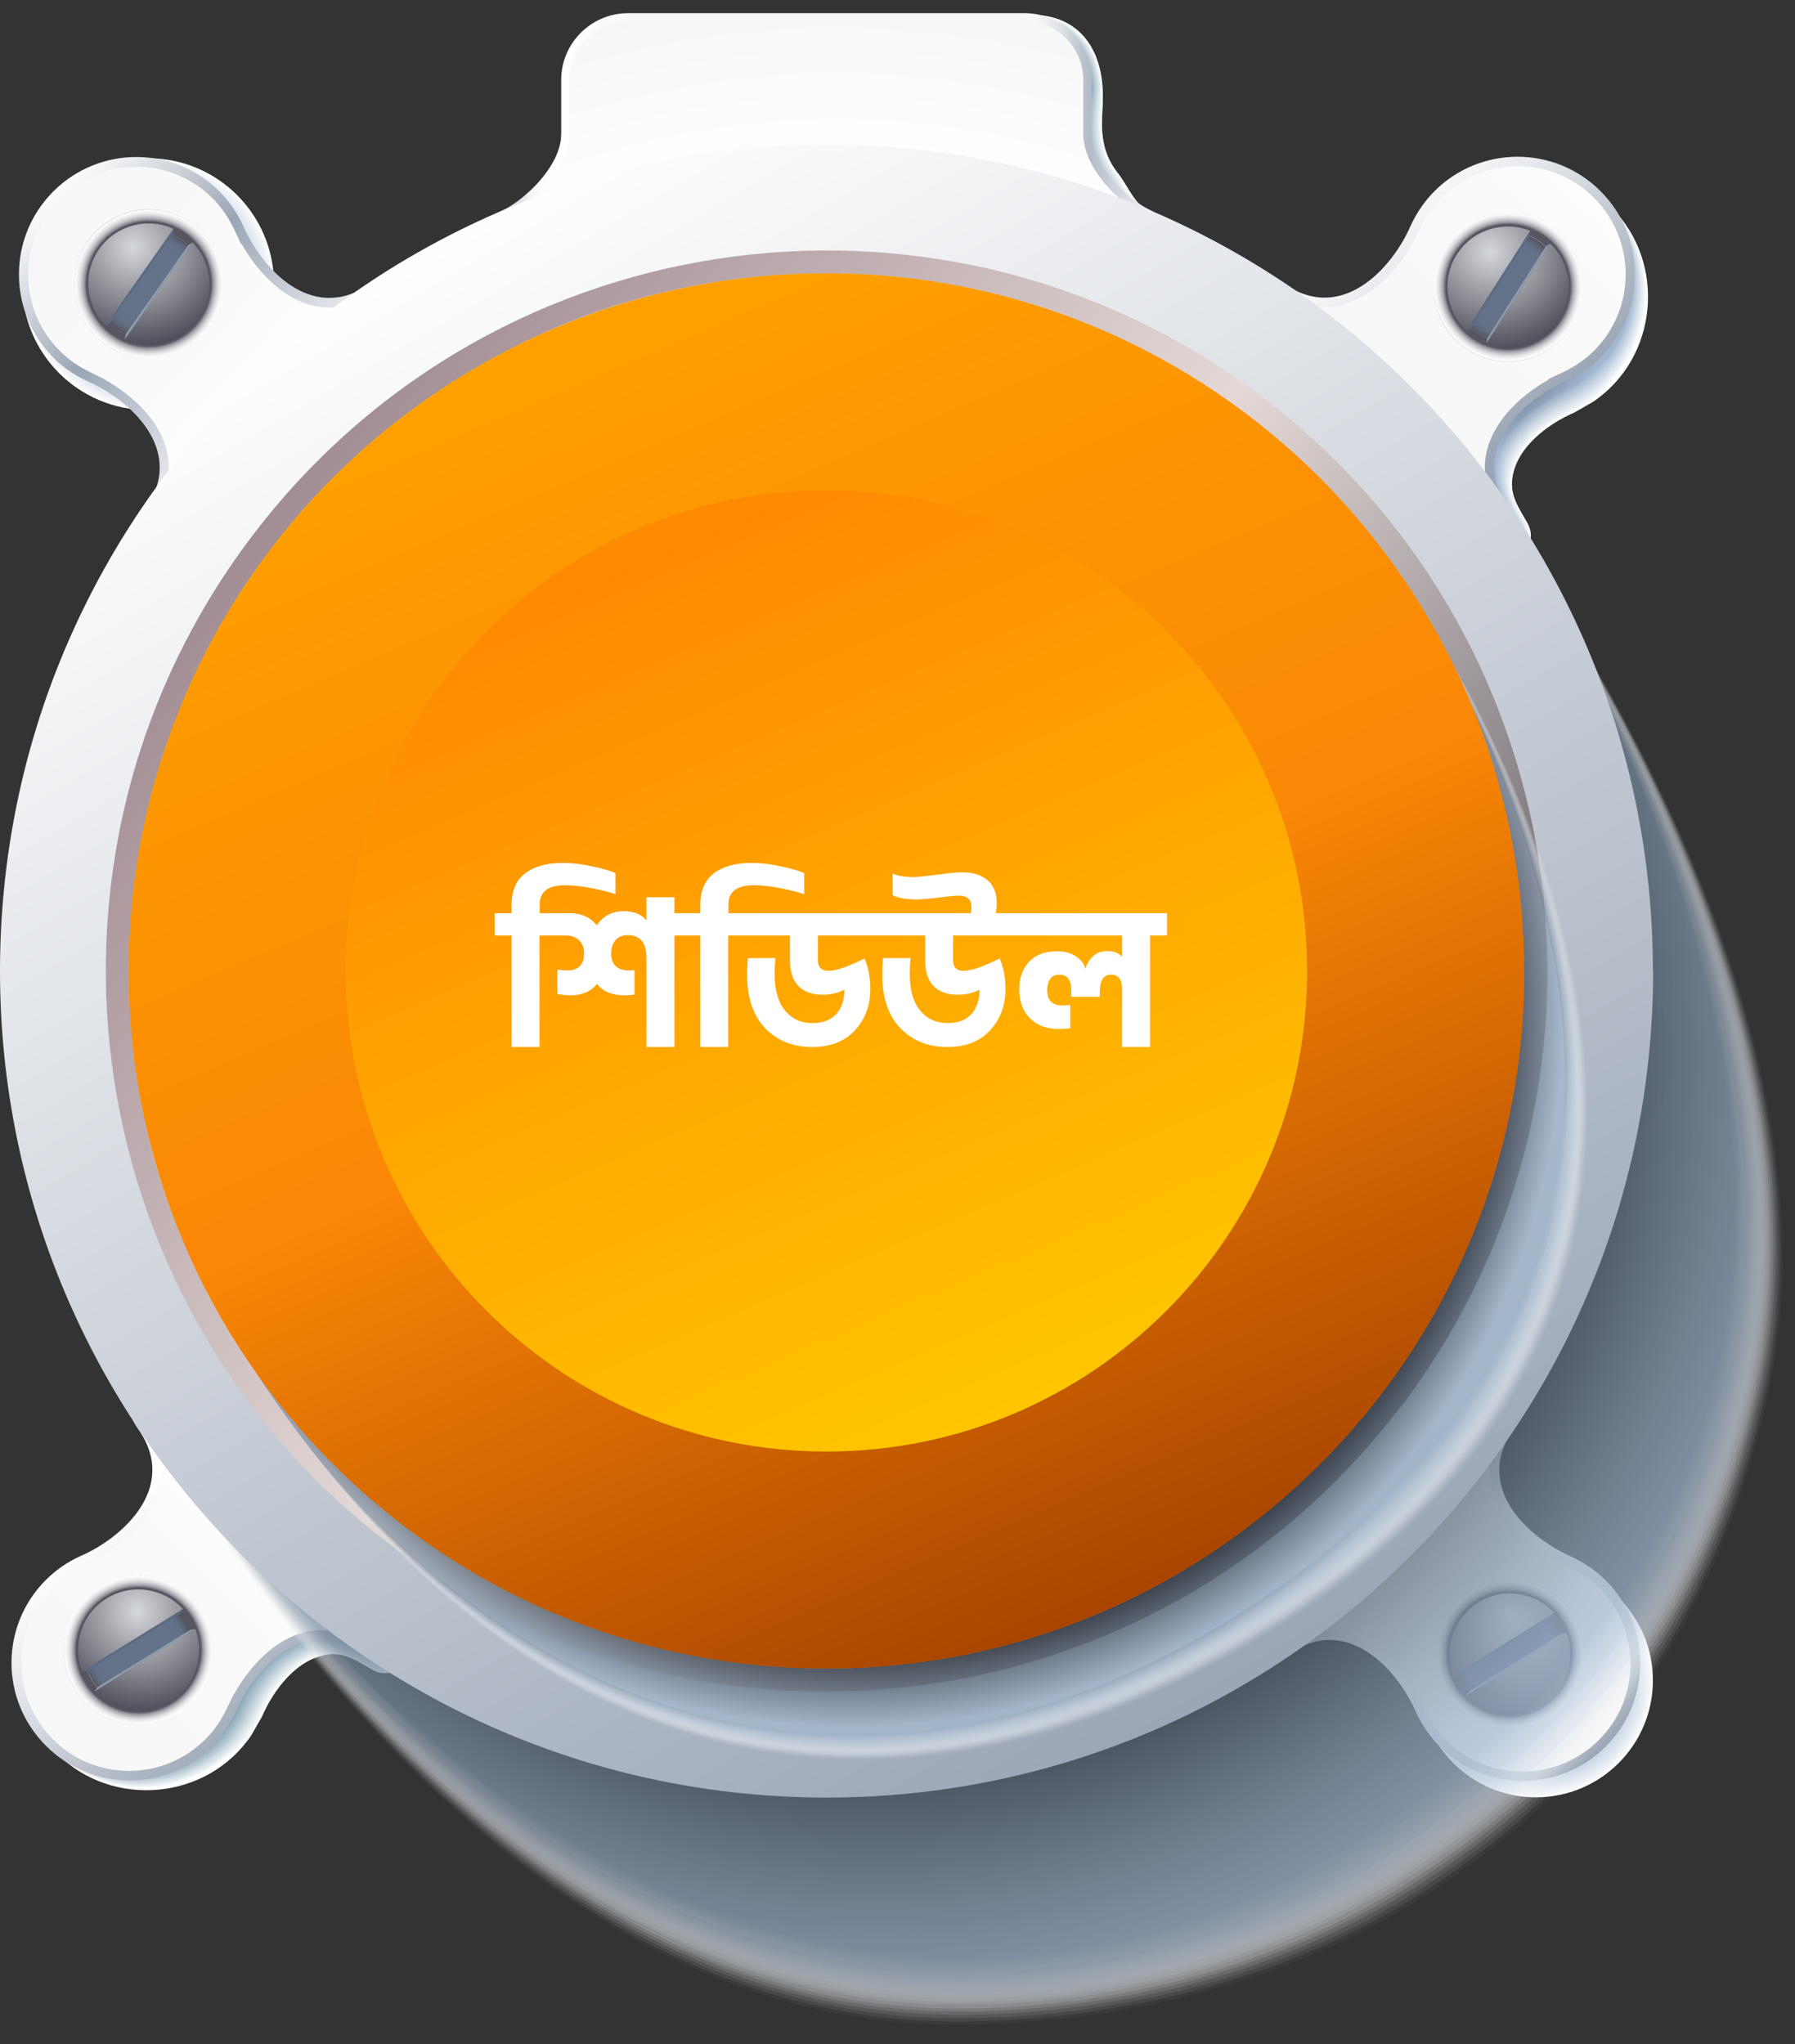 <svg width="72" height="82" viewBox="0 0 72 82" fill="none" xmlns="http://www.w3.org/2000/svg">
<rect x="0" y="0" width="72" height="82" fill="#333333" stroke="none"/>
<g style="mix-blend-mode:multiply">
<path d="M46.08 9.088C45.89 9.288 44.69 9.358 43.54 9.388C42.39 9.418 41.29 9.398 41.29 9.398C40.96 9.348 40.68 8.768 40.47 7.938C40.26 7.108 40.13 6.008 40.09 4.918C40.02 2.738 40.37 0.588 41.34 0.588C43.29 0.588 44.34 1.988 44.23 4.178L44.2 4.898C44.2 5.738 44.37 6.358 44.86 6.968C45.13 7.318 45.4 7.888 45.7 8.188C46.02 8.508 46.56 8.658 46.27 8.938L46.07 9.068L46.08 9.088Z" fill="white"/>
<path d="M41.33 0.607C42.15 0.607 42.81 0.857 43.3 1.317C43.78 1.767 44.09 2.427 44.19 3.227C44.23 3.537 44.23 3.877 44.22 4.207C44.22 4.207 44.19 4.907 44.19 4.917C44.19 5.737 44.36 6.357 44.83 6.967C45.1 7.317 45.36 7.877 45.66 8.167C45.82 8.327 46.05 8.447 46.19 8.567C46.32 8.667 46.37 8.777 46.24 8.907L46.05 9.037C45.95 9.137 45.58 9.207 45.1 9.257C44.64 9.307 44.08 9.337 43.53 9.357C42.39 9.397 41.3 9.387 41.3 9.387C41.02 9.347 40.76 8.867 40.57 8.157C40.55 8.087 40.53 8.007 40.51 7.927C40.31 7.097 40.17 6.007 40.13 4.927C40.06 2.757 40.38 0.617 41.35 0.617L41.33 0.607Z" fill="#FAFBFC"/>
<path d="M41.31 0.618C42.13 0.618 42.8 0.878 43.28 1.328C43.76 1.788 44.07 2.438 44.17 3.248C44.21 3.558 44.2 3.918 44.19 4.228C44.19 4.238 44.16 4.908 44.16 4.928C44.16 5.728 44.33 6.348 44.78 6.948C45.04 7.298 45.3 7.848 45.59 8.138C45.75 8.298 45.97 8.418 46.11 8.528C46.24 8.628 46.29 8.728 46.17 8.858L45.99 8.988C45.89 9.088 45.52 9.158 45.04 9.218C44.59 9.268 44.03 9.298 43.48 9.328C42.35 9.378 41.27 9.368 41.27 9.368C41 9.328 40.76 8.848 40.56 8.138C40.54 8.068 40.52 7.988 40.5 7.908C40.3 7.078 40.16 5.998 40.13 4.928C40.05 2.768 40.36 0.628 41.32 0.628L41.31 0.618Z" fill="#F4F7F8"/>
<path d="M41.29 0.628C42.11 0.628 42.78 0.888 43.26 1.348C43.75 1.808 44.05 2.468 44.14 3.268C44.17 3.578 44.16 3.948 44.14 4.248C44.14 4.268 44.11 4.908 44.11 4.938C44.11 5.728 44.27 6.338 44.71 6.938C44.97 7.288 45.22 7.828 45.51 8.108C45.67 8.268 45.88 8.378 46.02 8.488C46.15 8.588 46.21 8.688 46.1 8.808C46.1 8.808 45.94 8.928 45.93 8.938C45.83 9.038 45.47 9.108 44.99 9.168C44.54 9.218 43.98 9.258 43.44 9.288C42.32 9.338 41.25 9.348 41.25 9.348C40.99 9.308 40.76 8.828 40.57 8.118C40.55 8.048 40.53 7.968 40.51 7.888C40.31 7.068 40.18 5.998 40.14 4.928C40.06 2.768 40.35 0.638 41.3 0.638L41.29 0.628Z" fill="#EFF3F5"/>
<path d="M41.27 0.638C42.08 0.638 42.76 0.898 43.24 1.368C43.73 1.828 44.03 2.488 44.12 3.298C44.15 3.608 44.12 3.998 44.12 4.278C44.12 4.308 44.09 4.918 44.09 4.948C44.09 5.718 44.25 6.328 44.67 6.918C44.92 7.268 45.17 7.798 45.46 8.078C45.62 8.228 45.83 8.348 45.96 8.448C46.09 8.548 46.15 8.638 46.05 8.748C46.05 8.748 45.9 8.868 45.89 8.878C45.79 8.978 45.43 9.058 44.95 9.108C44.5 9.168 43.95 9.208 43.41 9.238C42.3 9.298 41.23 9.308 41.23 9.308C40.99 9.268 40.76 8.788 40.57 8.078C40.55 8.008 40.53 7.928 40.51 7.858C40.32 7.038 40.18 5.978 40.14 4.918C40.05 2.768 40.33 0.638 41.26 0.638H41.27Z" fill="#E9EFF2"/>
<path d="M41.25 0.647C42.06 0.647 42.74 0.917 43.23 1.377C43.72 1.847 44.03 2.507 44.11 3.307C44.14 3.627 44.11 4.027 44.09 4.287C44.09 4.327 44.06 4.907 44.06 4.947C44.06 5.707 44.22 6.307 44.62 6.897C44.86 7.247 45.11 7.757 45.39 8.037C45.54 8.187 45.75 8.297 45.89 8.407C46.02 8.507 46.08 8.587 45.99 8.697C46 8.697 45.85 8.807 45.83 8.827C45.72 8.927 45.37 9.007 44.9 9.067C44.45 9.127 43.9 9.167 43.37 9.207C42.27 9.277 41.21 9.297 41.21 9.297C40.98 9.267 40.76 8.777 40.58 8.057C40.56 7.987 40.54 7.917 40.53 7.837C40.34 7.027 40.21 5.967 40.16 4.917C40.06 2.777 40.32 0.647 41.25 0.647Z" fill="#E4EBEE"/>
<path d="M41.24 0.658C42.05 0.658 42.73 0.928 43.22 1.398C43.71 1.868 44.02 2.538 44.09 3.338C44.12 3.658 44.08 4.078 44.06 4.318C44.06 4.358 44.03 4.918 44.03 4.968C44.03 5.708 44.18 6.308 44.57 6.888C44.81 7.238 45.05 7.738 45.33 8.018C45.48 8.168 45.68 8.278 45.82 8.378C45.96 8.478 46.02 8.558 45.93 8.658C45.94 8.658 45.8 8.768 45.78 8.778C45.67 8.878 45.32 8.958 44.85 9.018C44.41 9.078 43.86 9.128 43.32 9.168C42.22 9.238 41.18 9.268 41.18 9.268C40.97 9.238 40.76 8.748 40.57 8.028C40.55 7.958 40.53 7.888 40.52 7.808C40.34 6.998 40.2 5.948 40.15 4.898C40.05 2.758 40.29 0.638 41.21 0.638L41.24 0.658Z" fill="#DEE7EB"/>
<path d="M41.22 0.658C42.03 0.658 42.71 0.928 43.2 1.398C43.69 1.868 44 2.538 44.07 3.338C44.1 3.658 44.05 4.088 44.03 4.318C44.03 4.368 44 4.898 44 4.958C44 5.678 44.15 6.278 44.53 6.858C44.76 7.208 45 7.698 45.28 7.968C45.43 8.108 45.62 8.218 45.76 8.318C45.9 8.418 45.96 8.488 45.89 8.588C45.9 8.588 45.77 8.698 45.75 8.708C45.64 8.808 45.29 8.888 44.83 8.958C44.39 9.018 43.84 9.078 43.31 9.118C42.22 9.198 41.19 9.238 41.19 9.238C40.99 9.208 40.79 8.718 40.61 7.998C40.59 7.928 40.58 7.858 40.56 7.788C40.38 6.988 40.25 5.938 40.19 4.898C40.08 2.768 40.31 0.658 41.22 0.658Z" fill="#D9E3E8"/>
<path d="M41.2 0.668C42.01 0.668 42.69 0.948 43.18 1.418C43.67 1.888 43.98 2.568 44.05 3.368C44.08 3.688 44.01 4.138 44 4.348C44 4.408 43.97 4.918 43.97 4.978C43.97 5.688 44.11 6.278 44.48 6.848C44.7 7.198 44.94 7.678 45.21 7.948C45.36 8.088 45.55 8.198 45.68 8.288C45.81 8.378 45.89 8.458 45.82 8.548C45.84 8.558 45.71 8.648 45.69 8.668C45.58 8.768 45.23 8.848 44.77 8.918C44.33 8.988 43.79 9.038 43.26 9.088C42.18 9.178 41.15 9.218 41.15 9.218C40.97 9.188 40.77 8.698 40.6 7.978C40.58 7.908 40.57 7.838 40.55 7.768C40.38 6.968 40.24 5.928 40.19 4.898C40.07 2.778 40.29 0.668 41.19 0.668H41.2Z" fill="#D4DFE4"/>
<path d="M41.18 0.678C41.99 0.678 42.67 0.958 43.16 1.438C43.66 1.918 43.97 2.588 44.03 3.388C44.05 3.708 43.98 4.178 43.97 4.378C43.97 4.448 43.94 4.928 43.94 4.998C43.94 5.688 44.08 6.278 44.43 6.848C44.65 7.198 44.88 7.668 45.15 7.928C45.29 8.068 45.48 8.168 45.62 8.258C45.76 8.348 45.83 8.418 45.77 8.508C45.79 8.518 45.67 8.608 45.65 8.628C45.54 8.728 45.19 8.808 44.74 8.878C44.3 8.948 43.76 9.008 43.24 9.058C42.17 9.158 41.15 9.208 41.15 9.208C40.98 9.178 40.79 8.688 40.62 7.958C40.6 7.888 40.59 7.818 40.57 7.748C40.4 6.958 40.27 5.928 40.21 4.898C40.09 2.778 40.28 0.678 41.18 0.678Z" fill="#CEDBE1"/>
<path d="M41.16 0.688C41.96 0.688 42.65 0.968 43.15 1.448C43.65 1.927 43.96 2.607 44.01 3.408C44.03 3.737 43.95 4.207 43.94 4.397C43.94 4.468 43.91 4.928 43.91 5.008C43.91 5.688 44.05 6.268 44.38 6.827C44.59 7.178 44.82 7.638 45.09 7.897C45.23 8.037 45.41 8.137 45.55 8.227C45.69 8.318 45.76 8.387 45.71 8.467C45.73 8.477 45.62 8.568 45.59 8.588C45.48 8.688 45.13 8.768 44.68 8.848C44.24 8.918 43.71 8.988 43.19 9.037C42.13 9.137 41.12 9.197 41.12 9.197C40.96 9.178 40.79 8.678 40.62 7.947C40.6 7.878 40.59 7.808 40.57 7.737C40.4 6.947 40.27 5.928 40.21 4.907C40.08 2.797 40.26 0.698 41.14 0.698L41.16 0.688Z" fill="#C9D7DE"/>
<path d="M41.14 0.698C41.94 0.698 42.63 0.988 43.13 1.468C43.63 1.948 43.94 2.638 43.99 3.428C44.01 3.758 43.92 4.248 43.91 4.418C43.91 4.498 43.88 4.928 43.88 5.018C43.88 5.678 44.01 6.268 44.33 6.818C44.53 7.168 44.76 7.618 45.03 7.868C45.17 7.998 45.34 8.098 45.48 8.188C45.62 8.278 45.7 8.338 45.66 8.418C45.68 8.438 45.58 8.508 45.55 8.538C45.44 8.638 45.1 8.718 44.65 8.798C44.22 8.878 43.69 8.938 43.17 8.998C42.12 9.108 41.12 9.168 41.12 9.168C40.98 9.148 40.81 8.648 40.64 7.918C40.63 7.848 40.61 7.788 40.6 7.718C40.44 6.928 40.31 5.918 40.24 4.908C40.11 2.808 40.27 0.708 41.14 0.708V0.698Z" fill="#C3D2DA"/>
<path d="M41.12 0.708C41.92 0.708 42.61 0.998 43.11 1.488C43.61 1.978 43.92 2.658 43.97 3.458C43.99 3.788 43.89 4.298 43.88 4.448C43.88 4.538 43.85 4.938 43.85 5.038C43.85 5.678 43.98 6.268 44.28 6.808C44.48 7.158 44.69 7.588 44.96 7.848C45.1 7.978 45.27 8.078 45.4 8.158C45.53 8.238 45.62 8.308 45.59 8.378C45.61 8.398 45.52 8.468 45.49 8.488C45.38 8.588 45.04 8.678 44.59 8.758C44.16 8.838 43.63 8.908 43.12 8.968C42.07 9.088 41.09 9.158 41.09 9.158C40.96 9.138 40.8 8.648 40.64 7.908C40.63 7.848 40.61 7.778 40.6 7.708C40.44 6.928 40.31 5.918 40.24 4.908C40.1 2.808 40.24 0.728 41.11 0.728L41.12 0.708Z" fill="#BECED7"/>
<path d="M41.1 0.718C41.9 0.718 42.59 1.008 43.09 1.498C43.59 1.988 43.91 2.678 43.94 3.468C43.96 3.798 43.85 4.318 43.84 4.458C43.84 4.548 43.81 4.928 43.81 5.038C43.81 5.668 43.93 6.248 44.22 6.788C44.41 7.138 44.62 7.558 44.89 7.808C45.02 7.938 45.19 8.028 45.33 8.108C45.47 8.188 45.56 8.248 45.53 8.318C45.56 8.338 45.48 8.398 45.44 8.428C45.33 8.528 44.99 8.618 44.55 8.698C44.12 8.778 43.6 8.858 43.09 8.918C42.05 9.048 41.07 9.118 41.07 9.118C40.96 9.098 40.8 8.608 40.64 7.858C40.63 7.798 40.61 7.728 40.6 7.658C40.45 6.878 40.31 5.878 40.25 4.878C40.1 2.788 40.23 0.708 41.09 0.708L41.1 0.718Z" fill="#B8CAD4"/>
<path d="M41.08 0.728C41.88 0.728 42.57 1.018 43.07 1.518C43.57 2.008 43.89 2.698 43.92 3.498C43.93 3.828 43.82 4.368 43.81 4.488C43.8 4.588 43.78 4.938 43.79 5.048C43.79 5.658 43.91 6.238 44.18 6.768C44.36 7.128 44.57 7.528 44.84 7.778C44.97 7.898 45.13 7.998 45.27 8.078C45.42 8.158 45.5 8.218 45.48 8.278C45.51 8.298 45.44 8.358 45.4 8.388C45.28 8.488 44.95 8.578 44.51 8.658C44.08 8.738 43.56 8.818 43.05 8.888C42.02 9.018 41.05 9.108 41.05 9.108C40.95 9.088 40.8 8.598 40.65 7.848C40.64 7.788 40.62 7.718 40.61 7.658C40.46 6.888 40.33 5.888 40.26 4.898C40.11 2.818 40.22 0.738 41.07 0.738L41.08 0.728Z" fill="#B3C6D0"/>
<path d="M41.06 0.738C41.85 0.738 42.55 1.038 43.06 1.528C43.56 2.028 43.88 2.718 43.91 3.508C43.92 3.848 43.8 4.398 43.79 4.498C43.78 4.608 43.76 4.928 43.77 5.048C43.77 5.648 43.89 6.218 44.14 6.748C44.32 7.108 44.52 7.498 44.78 7.738C44.91 7.858 45.06 7.948 45.2 8.028C45.35 8.108 45.43 8.158 45.43 8.218C45.46 8.238 45.4 8.298 45.36 8.328C45.24 8.428 44.91 8.518 44.48 8.608C44.06 8.698 43.54 8.778 43.03 8.848C42.01 8.988 41.05 9.078 41.05 9.078C40.96 9.068 40.82 8.568 40.68 7.818C40.67 7.758 40.65 7.688 40.64 7.628C40.5 6.858 40.36 5.868 40.29 4.888C40.13 2.808 40.23 0.738 41.07 0.738H41.06Z" fill="#AEC2CD"/>
<path d="M41.04 0.738C41.83 0.738 42.53 1.038 43.04 1.538C43.55 2.038 43.86 2.728 43.89 3.518C43.9 3.858 43.77 4.418 43.76 4.508C43.75 4.628 43.74 4.918 43.74 5.048C43.74 5.628 43.85 6.198 44.1 6.718C44.27 7.078 44.47 7.458 44.73 7.698C44.86 7.818 45.01 7.908 45.14 7.978C45.29 8.058 45.38 8.108 45.38 8.158C45.41 8.178 45.36 8.228 45.31 8.268C45.19 8.368 44.86 8.458 44.43 8.548C44.01 8.638 43.49 8.728 42.99 8.798C41.98 8.948 41.03 9.048 41.03 9.048C40.96 9.038 40.83 8.538 40.68 7.788C40.67 7.728 40.66 7.668 40.64 7.598C40.5 6.838 40.37 5.858 40.29 4.878C40.12 2.808 40.21 0.738 41.04 0.738Z" fill="#A8BECA"/>
<path d="M41.02 0.748C41.81 0.748 42.51 1.048 43.02 1.558C43.53 2.058 43.84 2.758 43.86 3.548C43.86 3.888 43.73 4.468 43.72 4.538C43.71 4.658 43.7 4.928 43.7 5.068C43.7 5.628 43.81 6.198 44.04 6.718C44.2 7.078 44.4 7.448 44.66 7.678C44.78 7.788 44.93 7.878 45.07 7.948C45.22 8.018 45.31 8.068 45.32 8.118C45.35 8.138 45.31 8.188 45.26 8.228C45.14 8.318 44.81 8.418 44.39 8.518C43.97 8.608 43.46 8.698 42.96 8.778C41.96 8.938 41.01 9.038 41.01 9.038C40.95 9.038 40.83 8.528 40.69 7.768C40.68 7.708 40.67 7.648 40.66 7.578C40.53 6.818 40.39 5.848 40.31 4.878C40.14 2.808 40.2 0.748 41.02 0.748Z" fill="#A3BAC6"/>
<path d="M41.01 0.758C41.8 0.758 42.5 1.068 43.01 1.568C43.52 2.068 43.84 2.778 43.85 3.558C43.85 3.898 43.7 4.498 43.7 4.548C43.69 4.678 43.68 4.918 43.68 5.068C43.68 5.618 43.78 6.178 44 6.688C44.15 7.048 44.35 7.398 44.6 7.638C44.72 7.748 44.86 7.838 45 7.898C45.15 7.968 45.25 8.018 45.26 8.058C45.3 8.078 45.26 8.128 45.21 8.158C45.09 8.248 44.76 8.348 44.34 8.448C43.92 8.548 43.41 8.638 42.92 8.718C41.93 8.878 40.99 8.998 40.99 8.998C40.95 8.998 40.83 8.488 40.69 7.728C40.68 7.668 40.67 7.608 40.66 7.548C40.53 6.788 40.4 5.828 40.31 4.858C40.13 2.798 40.18 0.748 40.99 0.748L41.01 0.758Z" fill="#9DB6C3"/>
<path d="M40.99 0.768C41.78 0.768 42.48 1.078 42.99 1.588C43.5 2.098 43.82 2.798 43.83 3.588C43.83 3.938 43.67 4.548 43.67 4.578C43.66 4.718 43.65 4.928 43.65 5.088C43.65 5.618 43.75 6.188 43.95 6.678C44.1 7.038 44.29 7.378 44.54 7.608C44.66 7.718 44.79 7.798 44.93 7.868C45.09 7.938 45.18 7.978 45.21 8.018C45.25 8.048 45.22 8.078 45.17 8.118C45.05 8.208 44.72 8.318 44.31 8.408C43.9 8.508 43.39 8.608 42.9 8.688C41.91 8.858 40.99 8.978 40.99 8.978C40.96 8.978 40.85 8.468 40.72 7.708C40.71 7.648 40.7 7.588 40.69 7.528C40.56 6.778 40.43 5.818 40.35 4.858C40.17 2.808 40.2 0.758 41 0.758L40.99 0.768Z" fill="#98B2C0"/>
<path d="M40.97 0.778C41.76 0.778 42.46 1.088 42.98 1.608C43.49 2.118 43.81 2.828 43.82 3.608C43.82 3.958 43.65 4.578 43.65 4.598C43.64 4.738 43.63 4.938 43.63 5.098C43.63 5.618 43.72 6.178 43.91 6.668C44.05 7.028 44.24 7.358 44.49 7.588C44.61 7.688 44.74 7.778 44.87 7.838C45.03 7.908 45.12 7.948 45.16 7.978C45.2 8.008 45.18 8.038 45.13 8.078C45.01 8.168 44.69 8.278 44.27 8.378C43.86 8.478 43.35 8.578 42.87 8.668C41.89 8.848 40.98 8.978 40.98 8.978C40.97 8.978 40.86 8.468 40.73 7.708C40.73 7.648 40.71 7.588 40.7 7.528C40.58 6.778 40.45 5.828 40.36 4.878C40.17 2.828 40.19 0.788 40.98 0.788L40.97 0.778Z" fill="#92AEBC"/>
<path d="M40.95 8.948C40.95 8.948 41.86 8.808 42.83 8.628C43.31 8.538 43.81 8.428 44.22 8.328C44.63 8.228 44.95 8.118 45.07 8.028C45.19 7.938 45.11 7.928 44.79 7.798C43.79 7.388 43.5 5.698 43.61 4.618C43.61 4.618 43.79 3.978 43.79 3.628C43.79 2.848 43.47 2.138 42.96 1.618C42.45 1.098 41.74 0.788 40.95 0.788C40.16 0.788 40.17 2.828 40.36 4.868C40.46 5.888 40.6 6.908 40.73 7.668C40.86 8.428 40.95 8.938 40.95 8.938V8.948Z" fill="#8DAAB9"/>
</g>
<path d="M46.22 8.468C45.29 8.058 43.83 6.698 43.79 5.428V3.208C43.79 1.738 42.59 0.528 41.11 0.528H25.19C23.72 0.528 22.51 1.728 22.51 3.208V5.378C22.51 6.668 21.02 8.058 20.08 8.478C19.35 8.808 21.57 9.248 22.61 9.438C22.92 10.568 23.96 11.398 25.19 11.398H41.11C42.33 11.398 43.37 10.568 43.69 9.438C44.73 9.248 46.94 8.798 46.22 8.478V8.468Z" fill="url(#paint0_linear_2271_3657)"/>
<path d="M25.19 11.069C24.14 11.069 23.21 10.359 22.92 9.339L22.87 9.149L22.67 9.109C21.52 8.899 20.86 8.729 20.51 8.609C21.55 8.019 22.83 6.669 22.83 5.369V3.199C22.83 1.899 23.89 0.849 25.18 0.849H41.1C42.4 0.849 43.45 1.909 43.45 3.199V5.419C43.49 6.709 44.76 8.019 45.77 8.599C45.42 8.719 44.76 8.899 43.62 9.099L43.42 9.139L43.37 9.329C43.09 10.349 42.15 11.059 41.1 11.059H25.18L25.19 11.069Z" fill="url(#paint1_radial_2271_3657)"/>
<path style="mix-blend-mode:multiply" d="M61.61 72.098C64.2 72.098 66.3 69.998 66.3 67.408C66.3 64.818 64.2 62.718 61.61 62.718C59.02 62.718 56.92 64.818 56.92 67.408C56.92 69.998 59.02 72.098 61.61 72.098Z" fill="url(#paint2_radial_2271_3657)"/>
<path style="mix-blend-mode:multiply" d="M10.99 11.398C10.99 14.188 8.73 16.448 5.94 16.448C3.15 16.448 0.89 14.178 0.89 11.398C0.89 8.618 3.15 6.348 5.94 6.348C8.73 6.348 10.99 8.608 10.99 11.398Z" fill="url(#paint3_radial_2271_3657)"/>
<g style="mix-blend-mode:multiply">
<path d="M60.8 22.118C59.91 22.118 56.6 19.778 54.7 18.378L54.64 18.328L54.59 18.268C53.32 16.548 51.71 14.668 50.97 12.628C50.9 12.428 50.81 12.178 50.88 11.968C51.23 10.868 52.88 12.318 53.55 12.318C54.9 12.318 55.94 10.948 56.43 9.818L56.86 9.058C58.62 6.468 62.43 6.118 64.64 8.328C66.86 10.548 66.51 14.358 63.9 16.118L63.15 16.548C62.08 17.008 60.81 17.958 60.66 19.208C60.57 19.918 60.95 20.408 61.27 20.988C61.53 21.448 61.44 22.118 60.79 22.118H60.8Z" fill="white"/>
<path d="M50.9 11.958C50.97 11.748 51.09 11.638 51.26 11.598C51.9 11.448 53.05 12.328 53.59 12.318C54.73 12.288 55.64 11.308 56.19 10.338C56.29 10.158 56.37 9.968 56.46 9.798C56.46 9.788 56.89 9.048 56.9 9.038C58.66 6.478 62.43 6.158 64.62 8.348C66.82 10.548 66.31 14.088 63.92 16.078C63.91 16.088 63.18 16.508 63.16 16.518C63.02 16.578 62.89 16.648 62.75 16.718C61.78 17.228 60.78 18.088 60.64 19.198C60.55 19.908 60.91 20.408 61.25 20.998C61.52 21.468 61.42 22.108 60.77 22.088C59.86 22.058 56.53 19.708 54.72 18.368L54.66 18.328L54.61 18.268C53.39 16.608 51.74 14.658 50.99 12.648C50.91 12.438 50.83 12.198 50.9 11.988V11.958Z" fill="url(#paint4_radial_2271_3657)"/>
<path d="M50.92 11.938C50.99 11.738 51.12 11.638 51.28 11.608C51.93 11.498 53.07 12.338 53.62 12.308C54.76 12.258 55.67 11.268 56.21 10.288C56.31 10.108 56.39 9.918 56.48 9.738C56.49 9.708 56.91 8.998 56.93 8.978C58.69 6.458 62.42 6.148 64.59 8.318C66.76 10.488 66.29 14.008 63.92 15.978C63.89 15.998 63.19 16.408 63.16 16.428C63.02 16.488 62.88 16.558 62.74 16.628C61.77 17.128 60.75 18.008 60.6 19.118C60.51 19.828 60.85 20.338 61.2 20.938C61.48 21.418 61.37 22.028 60.72 21.998C59.78 21.928 56.45 19.568 54.71 18.288L54.65 18.248L54.61 18.188C53.44 16.598 51.75 14.568 51 12.578C50.92 12.368 50.84 12.128 50.91 11.928L50.92 11.938Z" fill="url(#paint5_radial_2271_3657)"/>
<path d="M50.94 11.918C51.01 11.728 51.14 11.638 51.31 11.618C51.98 11.558 53.1 12.338 53.66 12.298C54.8 12.218 55.71 11.228 56.24 10.248C56.34 10.068 56.42 9.868 56.51 9.698C56.53 9.658 56.93 8.968 56.97 8.938C58.73 6.458 62.41 6.168 64.56 8.318C66.71 10.468 66.26 13.958 63.93 15.918C63.89 15.948 63.21 16.348 63.17 16.378C63.03 16.438 62.89 16.508 62.75 16.588C61.78 17.088 60.74 17.968 60.58 19.088C60.48 19.788 60.81 20.318 61.17 20.928C61.46 21.418 61.34 21.998 60.69 21.958C59.72 21.858 56.38 19.488 54.72 18.268L54.66 18.228L54.62 18.168C53.5 16.648 51.76 14.528 51.02 12.578C50.94 12.358 50.86 12.118 50.93 11.928L50.94 11.918Z" fill="url(#paint6_radial_2271_3657)"/>
<path d="M50.96 11.908C51.03 11.718 51.16 11.638 51.34 11.638C52.02 11.618 53.13 12.358 53.7 12.298C54.84 12.198 55.75 11.188 56.27 10.218C56.37 10.028 56.45 9.838 56.55 9.668C56.58 9.618 56.97 8.948 57.02 8.908C58.79 6.468 62.42 6.188 64.55 8.318C66.68 10.448 66.25 13.898 63.95 15.858C63.9 15.898 63.24 16.288 63.18 16.328C63.04 16.398 62.9 16.468 62.75 16.538C61.77 17.038 60.72 17.928 60.55 19.058C60.45 19.758 60.77 20.298 61.14 20.918C61.44 21.418 61.31 21.968 60.67 21.908C59.67 21.778 56.33 19.398 54.74 18.228L54.69 18.188C54.69 18.188 54.65 18.138 54.65 18.128C53.58 16.668 51.8 14.478 51.06 12.558C50.97 12.338 50.9 12.098 50.97 11.908H50.96Z" fill="url(#paint7_radial_2271_3657)"/>
<path d="M50.98 11.888C51.05 11.708 51.18 11.638 51.37 11.648C52.06 11.668 53.16 12.358 53.74 12.298C54.88 12.168 55.78 11.158 56.3 10.188C56.4 9.998 56.48 9.808 56.58 9.638C56.62 9.568 57 8.938 57.05 8.878C58.82 6.478 62.41 6.218 64.52 8.328C66.63 10.438 66.23 13.858 63.96 15.798C63.89 15.858 63.26 16.238 63.19 16.278C63.05 16.348 62.9 16.418 62.76 16.488C61.78 16.978 60.7 17.878 60.53 19.018C60.42 19.718 60.73 20.268 61.11 20.898C61.42 21.408 61.28 21.928 60.64 21.858C59.61 21.688 56.26 19.298 54.75 18.188L54.7 18.148L54.66 18.098C53.64 16.708 51.81 14.438 51.07 12.538C50.98 12.308 50.91 12.068 50.98 11.898V11.888Z" fill="url(#paint8_radial_2271_3657)"/>
<path d="M50.99 11.868C51.06 11.698 51.2 11.638 51.39 11.658C52.1 11.718 53.18 12.368 53.77 12.288C54.9 12.138 55.81 11.118 56.32 10.148C56.42 9.958 56.5 9.768 56.6 9.598C56.64 9.518 57.02 8.908 57.08 8.838C58.85 6.478 62.39 6.228 64.48 8.318C66.57 10.408 66.19 13.798 63.95 15.728C63.87 15.798 63.26 16.168 63.18 16.218C63.04 16.288 62.89 16.358 62.74 16.438C61.75 16.928 60.66 17.828 60.47 18.988C60.36 19.688 60.65 20.248 61.04 20.888C61.36 21.408 61.21 21.888 60.57 21.808C59.51 21.608 56.15 19.208 54.72 18.158L54.67 18.118L54.63 18.068C53.66 16.748 51.79 14.398 51.05 12.528C50.96 12.298 50.88 12.058 50.96 11.888L50.99 11.868Z" fill="url(#paint9_radial_2271_3657)"/>
<path d="M51.01 11.858C51.08 11.698 51.22 11.648 51.42 11.668C52.14 11.768 53.21 12.368 53.81 12.278C54.94 12.108 55.85 11.068 56.35 10.098C56.45 9.908 56.53 9.718 56.63 9.548C56.68 9.458 57.04 8.868 57.12 8.788C58.89 6.468 62.39 6.238 64.46 8.308C66.53 10.378 66.17 13.728 63.97 15.648C63.88 15.728 63.29 16.088 63.19 16.148C63.05 16.218 62.9 16.288 62.75 16.368C61.76 16.858 60.65 17.768 60.45 18.928C60.33 19.628 60.62 20.198 61.02 20.848C61.35 21.378 61.19 21.828 60.55 21.738C59.46 21.508 56.1 19.098 54.74 18.098L54.69 18.058C54.69 18.058 54.66 18.018 54.65 18.008C53.73 16.748 51.81 14.318 51.08 12.488C50.98 12.248 50.91 12.018 50.99 11.848L51.01 11.858Z" fill="url(#paint10_radial_2271_3657)"/>
<path d="M51.03 11.837C51.1 11.687 51.24 11.637 51.45 11.677C52.18 11.817 53.24 12.377 53.85 12.267C54.98 12.067 55.89 11.027 56.38 10.057C56.48 9.867 56.56 9.677 56.67 9.497C56.73 9.387 57.08 8.827 57.17 8.737C58.94 6.457 62.4 6.237 64.45 8.287C66.5 10.337 66.17 13.657 63.99 15.567C63.89 15.657 63.32 16.007 63.21 16.077C63.06 16.147 62.92 16.227 62.77 16.297C61.77 16.787 60.65 17.697 60.44 18.867C60.32 19.557 60.59 20.147 61 20.807C61.34 21.347 61.18 21.767 60.54 21.657C59.43 21.387 56.05 18.977 54.77 18.037L54.72 18.007C54.72 18.007 54.69 17.967 54.68 17.957C53.81 16.767 51.84 14.257 51.12 12.457C51.02 12.207 50.95 11.977 51.03 11.827V11.837Z" fill="url(#paint11_radial_2271_3657)"/>
<path d="M51.05 11.818C51.12 11.678 51.26 11.637 51.48 11.688C52.23 11.867 53.27 12.387 53.89 12.268C55.02 12.047 55.92 10.998 56.41 10.027C56.51 9.838 56.6 9.648 56.7 9.468C56.77 9.348 57.11 8.808 57.21 8.708C58.98 6.458 62.4 6.268 64.42 8.298C66.45 10.328 66.14 13.617 64 15.518C63.88 15.617 63.34 15.957 63.22 16.038C63.07 16.117 62.92 16.188 62.77 16.267C61.77 16.747 60.63 17.677 60.41 18.858C60.28 19.547 60.54 20.148 60.96 20.817C61.31 21.367 61.14 21.758 60.5 21.637C59.36 21.337 55.98 18.907 54.78 18.027L54.74 17.997C54.74 17.997 54.71 17.957 54.71 17.948C53.88 16.828 51.88 14.238 51.15 12.457C51.05 12.207 50.98 11.977 51.06 11.828L51.05 11.818Z" fill="url(#paint12_radial_2271_3657)"/>
<path d="M51.07 11.798C51.14 11.658 51.28 11.638 51.5 11.698C52.26 11.918 53.29 12.388 53.93 12.258C55.06 12.018 55.96 10.958 56.44 9.988C56.54 9.798 56.63 9.608 56.73 9.428C56.81 9.298 57.13 8.778 57.25 8.668C59.02 6.458 62.39 6.278 64.4 8.288C66.41 10.298 66.13 13.548 64.01 15.438C63.88 15.548 63.36 15.888 63.22 15.968C63.07 16.048 62.92 16.118 62.77 16.198C61.77 16.678 60.6 17.608 60.38 18.798C60.25 19.488 60.49 20.098 60.93 20.778C61.29 21.338 61.11 21.698 60.47 21.558C59.3 21.218 55.91 18.788 54.79 17.958L54.75 17.928L54.72 17.888C53.94 16.838 51.89 14.168 51.17 12.418C51.06 12.158 51 11.928 51.07 11.788V11.798Z" fill="url(#paint13_radial_2271_3657)"/>
<path d="M51.09 11.787C51.16 11.658 51.31 11.637 51.53 11.717C52.3 11.977 53.32 12.408 53.97 12.258C55.1 11.998 56 10.918 56.47 9.958C56.57 9.768 56.66 9.578 56.76 9.398C56.84 9.258 57.16 8.758 57.28 8.638C59.05 6.468 62.38 6.308 64.37 8.288C66.36 10.277 66.1 13.498 64.02 15.377C63.88 15.508 63.38 15.828 63.23 15.918C63.08 15.998 62.93 16.078 62.77 16.148C61.76 16.628 60.58 17.558 60.35 18.758C60.22 19.448 60.45 20.067 60.89 20.758C61.26 21.328 61.07 21.657 60.43 21.508C59.23 21.137 55.83 18.698 54.79 17.927L54.75 17.898C54.75 17.898 54.72 17.867 54.72 17.858C53.99 16.867 51.89 14.127 51.18 12.408C51.07 12.148 51.01 11.918 51.08 11.787H51.09Z" fill="url(#paint14_radial_2271_3657)"/>
<path d="M51.11 11.768C51.18 11.648 51.33 11.638 51.56 11.728C52.35 12.028 53.35 12.418 54.01 12.248C55.14 11.968 56.03 10.878 56.5 9.908C56.6 9.718 56.69 9.528 56.79 9.348C56.88 9.188 57.19 8.728 57.32 8.588C59.09 6.458 62.38 6.308 64.34 8.278C66.31 10.248 66.07 13.438 64.02 15.308C63.87 15.448 63.39 15.758 63.23 15.858C63.08 15.938 62.92 16.018 62.77 16.098C61.76 16.568 60.56 17.518 60.32 18.728C60.18 19.418 60.4 20.048 60.85 20.748C61.23 21.328 61.03 21.628 60.4 21.458C59.17 21.058 55.77 18.598 54.8 17.888L54.76 17.858C54.76 17.858 54.74 17.828 54.73 17.818C54.05 16.898 51.9 14.068 51.2 12.378C51.09 12.108 51.02 11.888 51.1 11.758L51.11 11.768Z" fill="url(#paint15_radial_2271_3657)"/>
<path d="M51.12 11.748C51.2 11.638 51.34 11.638 51.58 11.738C52.38 12.078 53.37 12.418 54.04 12.238C55.17 11.938 56.06 10.838 56.52 9.868C56.61 9.678 56.71 9.488 56.82 9.308C56.92 9.138 57.22 8.698 57.36 8.548C59.13 6.458 62.37 6.328 64.32 8.268C66.27 10.218 66.06 13.368 64.04 15.228C63.88 15.378 63.42 15.678 63.24 15.788C63.09 15.868 62.93 15.948 62.77 16.028C61.75 16.498 60.54 17.448 60.28 18.668C60.14 19.348 60.34 19.998 60.81 20.708C61.2 21.298 60.99 21.568 60.36 21.388C59.1 20.948 55.69 18.488 54.8 17.838L54.77 17.808C54.77 17.808 54.75 17.778 54.74 17.768C54.11 16.918 51.91 14.008 51.21 12.348C51.09 12.078 51.03 11.848 51.11 11.728L51.12 11.748Z" fill="url(#paint16_radial_2271_3657)"/>
<path d="M51.14 11.738C51.22 11.638 51.36 11.638 51.61 11.758C52.43 12.138 53.4 12.438 54.08 12.248C55.21 11.928 56.1 10.808 56.56 9.848C56.65 9.658 56.75 9.468 56.86 9.288C56.97 9.108 57.25 8.688 57.41 8.528C59.18 6.478 62.38 6.358 64.31 8.288C66.24 10.218 66.05 13.338 64.06 15.188C63.88 15.348 63.45 15.648 63.26 15.768C63.11 15.858 62.95 15.938 62.79 16.008C61.77 16.478 60.54 17.438 60.27 18.658C60.12 19.338 60.31 19.998 60.79 20.718C61.19 21.318 60.97 21.558 60.34 21.358C59.05 20.888 55.63 18.418 54.82 17.818L54.79 17.798C54.79 17.798 54.77 17.768 54.76 17.758C54.18 16.968 51.94 13.988 51.24 12.358C51.12 12.078 51.06 11.858 51.14 11.748V11.738Z" fill="url(#paint17_radial_2271_3657)"/>
<path d="M51.16 11.718C51.24 11.628 51.39 11.638 51.64 11.768C52.47 12.188 53.43 12.448 54.12 12.238C55.25 11.898 56.14 10.768 56.59 9.808C56.68 9.618 56.78 9.428 56.89 9.238C57.01 9.048 57.28 8.648 57.45 8.478C59.23 6.468 62.38 6.368 64.28 8.268C66.19 10.178 66.03 13.268 64.07 15.098C63.88 15.278 63.47 15.558 63.27 15.688C63.11 15.778 62.96 15.858 62.79 15.938C61.77 16.408 60.52 17.368 60.24 18.608C60.09 19.288 60.27 19.958 60.75 20.688C61.16 21.298 60.93 21.508 60.3 21.298C58.99 20.798 55.56 18.308 54.82 17.768L54.79 17.748C54.79 17.748 54.77 17.728 54.76 17.718C54.23 16.998 51.94 13.938 51.25 12.328C51.13 12.038 51.07 11.818 51.15 11.718H51.16Z" fill="url(#paint18_radial_2271_3657)"/>
<path d="M51.18 11.698C51.26 11.608 51.41 11.638 51.67 11.778C52.52 12.238 53.46 12.458 54.16 12.228C55.29 11.868 56.17 10.728 56.62 9.768C56.71 9.578 56.81 9.378 56.92 9.198C57.05 8.988 57.31 8.618 57.49 8.438C59.27 6.458 62.38 6.378 64.26 8.268C66.14 10.148 66.01 13.208 64.08 15.038C63.88 15.228 63.5 15.498 63.27 15.638C63.11 15.728 62.95 15.808 62.79 15.888C61.76 16.348 60.49 17.318 60.21 18.568C60.06 19.248 60.21 19.928 60.72 20.668C61.14 21.288 60.91 21.468 60.28 21.238C58.94 20.698 55.5 18.208 54.84 17.728L54.81 17.708C54.81 17.708 54.79 17.688 54.79 17.678C54.31 17.028 51.97 13.888 51.29 12.308C51.16 12.018 51.11 11.798 51.19 11.708L51.18 11.698Z" fill="url(#paint19_radial_2271_3657)"/>
<path d="M51.2 11.688C51.28 11.608 51.43 11.638 51.7 11.788C52.56 12.278 53.49 12.458 54.2 12.218C55.33 11.838 56.21 10.678 56.65 9.718C56.74 9.528 56.84 9.328 56.95 9.148C57.09 8.928 57.33 8.578 57.52 8.388C59.3 6.448 62.36 6.388 64.23 8.248C66.09 10.108 65.99 13.138 64.09 14.958C63.88 15.158 63.52 15.418 63.28 15.568C63.12 15.658 62.96 15.748 62.79 15.818C61.76 16.278 60.47 17.258 60.18 18.508C60.02 19.188 60.18 19.878 60.68 20.628C61.11 21.258 60.87 21.408 60.24 21.168C58.87 20.598 55.43 18.098 54.85 17.668L54.82 17.648C54.82 17.648 54.81 17.628 54.8 17.618C54.37 17.028 51.98 13.808 51.3 12.268C51.17 11.968 51.11 11.758 51.2 11.668V11.688Z" fill="url(#paint20_radial_2271_3657)"/>
<path d="M51.22 11.667C51.3 11.597 51.45 11.637 51.72 11.797C52.6 12.327 53.51 12.467 54.23 12.207C55.36 11.807 56.24 10.637 56.67 9.677C56.76 9.487 56.86 9.287 56.98 9.107C57.12 8.877 57.36 8.547 57.56 8.347C59.34 6.447 62.36 6.397 64.2 8.247C66.04 10.087 65.97 13.077 64.09 14.887C63.87 15.097 63.53 15.347 63.27 15.507C63.11 15.597 62.95 15.687 62.78 15.767C61.74 16.227 60.44 17.207 60.14 18.477C59.98 19.147 60.12 19.857 60.63 20.617C61.07 21.247 60.82 21.377 60.19 21.117C58.79 20.517 55.34 17.997 54.84 17.637L54.82 17.617C54.82 17.617 54.81 17.597 54.8 17.587C54.42 17.067 51.98 13.767 51.31 12.247C51.18 11.947 51.12 11.727 51.21 11.647L51.22 11.667Z" fill="url(#paint21_radial_2271_3657)"/>
<path d="M51.24 11.648C51.32 11.588 51.48 11.638 51.75 11.808C52.64 12.378 53.54 12.478 54.27 12.208C55.4 11.788 56.27 10.608 56.7 9.648C56.79 9.448 56.89 9.258 57.01 9.078C57.16 8.838 57.39 8.538 57.6 8.318C59.38 6.458 62.36 6.428 64.18 8.248C66 10.068 65.95 13.028 64.11 14.828C63.88 15.058 63.56 15.298 63.29 15.458C63.13 15.558 62.96 15.638 62.8 15.718C61.76 16.178 60.44 17.168 60.13 18.438C59.96 19.108 60.09 19.828 60.62 20.598C61.07 21.238 60.81 21.328 60.18 21.068C58.75 20.428 55.29 17.908 54.87 17.598L54.85 17.578C54.85 17.578 54.85 17.568 54.83 17.548C54.5 17.098 52.01 13.718 51.35 12.228C51.21 11.918 51.16 11.708 51.25 11.638L51.24 11.648Z" fill="url(#paint22_radial_2271_3657)"/>
<path d="M51.26 11.637C51.33 11.587 51.5 11.637 51.78 11.827C52.69 12.437 53.57 12.497 54.31 12.207C55.44 11.767 56.31 10.577 56.73 9.617C56.82 9.417 56.92 9.227 57.04 9.047C57.2 8.787 57.42 8.517 57.64 8.287C59.42 6.467 62.35 6.447 64.16 8.257C65.96 10.057 65.94 12.987 64.12 14.767C63.88 15.007 63.58 15.237 63.3 15.407C63.14 15.507 62.97 15.597 62.8 15.667C61.76 16.117 60.42 17.117 60.09 18.407C59.92 19.077 60.03 19.807 60.57 20.587C61.02 21.237 60.76 21.297 60.14 21.017C58.68 20.347 55.22 17.817 54.87 17.557C54.86 17.557 54.85 17.547 54.85 17.547C54.85 17.547 54.85 17.537 54.83 17.517C54.55 17.127 52.01 13.677 51.35 12.217C51.21 11.907 51.16 11.687 51.25 11.627L51.26 11.637Z" fill="url(#paint23_radial_2271_3657)"/>
<path d="M57.68 8.248C57.28 8.648 56.98 9.098 56.76 9.578C56.08 11.168 54.12 13.448 51.81 11.838C51.52 11.638 51.35 11.578 51.28 11.618C50.76 11.928 54.87 17.518 54.87 17.518C54.87 17.518 62.16 22.888 60.55 20.578C58.93 18.268 61.22 16.308 62.81 15.628C63.29 15.408 63.74 15.098 64.14 14.708C65.92 12.928 65.92 10.038 64.14 8.258C62.36 6.478 59.47 6.478 57.69 8.258L57.68 8.248Z" fill="url(#paint24_radial_2271_3657)"/>
</g>
<g style="mix-blend-mode:multiply">
<path d="M16.08 66.509C16.08 65.619 12.23 60.299 12.23 60.299C10.51 59.029 0.08 68.139 2.29 70.349C4.51 72.569 8.32 72.219 10.08 69.609L10.51 68.859C10.97 67.789 11.92 66.519 13.17 66.369C13.88 66.279 14.37 66.659 14.95 66.989C15.41 67.249 16.08 67.149 16.08 66.509Z" fill="white"/>
<path d="M12.2 60.318C12.2 60.318 16.03 65.608 16.04 66.498C16.04 66.798 15.89 66.968 15.68 67.038C15.45 67.108 15.15 67.068 14.9 66.938C14.31 66.608 13.81 66.268 13.11 66.358C12.08 66.498 11.26 67.388 10.75 68.298C10.64 68.488 10.55 68.688 10.46 68.868C10.46 68.878 10.04 69.608 10.03 69.618C8.04 72.008 4.5 72.518 2.3 70.318C0.11 68.128 10.56 59.098 12.21 60.308L12.2 60.318Z" fill="#FAFBFC"/>
<path d="M12.17 60.329C12.17 60.329 15.98 65.599 16 66.489C16 66.789 15.85 66.949 15.63 66.999C15.41 67.049 15.1 67.019 14.85 66.879C14.25 66.559 13.75 66.229 13.05 66.339C12.02 66.499 11.2 67.399 10.7 68.309C10.59 68.499 10.5 68.699 10.41 68.879C10.39 68.899 9.99 69.609 9.97 69.629C7.99 71.989 4.48 72.469 2.31 70.299C0.14 68.129 10.62 59.179 12.18 60.319L12.17 60.329Z" fill="#F4F7F8"/>
<path d="M12.13 60.338C12.13 60.338 15.93 65.578 15.95 66.478C15.95 66.768 15.8 66.918 15.56 66.958C15.32 66.998 15.03 66.958 14.78 66.828C14.17 66.508 13.66 66.208 12.96 66.328C11.93 66.508 11.12 67.418 10.62 68.318C10.51 68.508 10.42 68.708 10.33 68.898C10.31 68.938 9.91 69.608 9.88 69.648C7.92 71.978 4.43 72.428 2.28 70.278C0.13 68.128 10.64 59.248 12.12 60.338H12.13Z" fill="#EFF3F5"/>
<path d="M12.09 60.359C12.09 60.359 15.87 65.569 15.89 66.479C15.89 66.769 15.74 66.909 15.49 66.929C15.24 66.949 14.96 66.909 14.71 66.779C14.1 66.459 13.57 66.179 12.88 66.319C11.86 66.519 11.04 67.439 10.55 68.339C10.44 68.529 10.35 68.729 10.26 68.919C10.23 68.969 9.84 69.619 9.8 69.669C7.85 71.969 4.4 72.399 2.26 70.269C0.13 68.139 10.67 59.339 12.07 60.369L12.09 60.359Z" fill="#E9EFF2"/>
<path d="M12.06 60.369C12.06 60.369 15.82 65.559 15.85 66.459C15.85 66.749 15.71 66.869 15.44 66.879C15.2 66.879 14.91 66.839 14.66 66.719C14.04 66.409 13.5 66.149 12.82 66.289C11.8 66.509 10.99 67.439 10.51 68.339C10.4 68.529 10.31 68.729 10.22 68.919C10.18 68.979 9.8 69.609 9.75 69.669C7.81 71.939 4.39 72.339 2.28 70.229C0.17 68.119 10.74 59.399 12.06 60.369Z" fill="#E4EBEE"/>
<path d="M12.02 60.379C12.02 60.379 15.77 65.539 15.8 66.449C15.8 66.729 15.66 66.849 15.38 66.839C15.14 66.839 14.85 66.789 14.6 66.659C13.97 66.349 13.43 66.109 12.75 66.269C11.73 66.509 10.92 67.449 10.45 68.349C10.35 68.549 10.25 68.739 10.15 68.929C10.1 68.999 9.74 69.609 9.68 69.679C7.75 71.909 4.36 72.299 2.27 70.209C0.18 68.119 10.78 59.479 12.02 60.379Z" fill="#DEE7EB"/>
<path d="M11.99 60.389C11.99 60.389 15.72 65.519 15.76 66.439C15.77 66.719 15.62 66.829 15.33 66.799C15.09 66.779 14.8 66.729 14.55 66.609C13.91 66.299 13.36 66.089 12.68 66.259C11.66 66.519 10.86 67.469 10.39 68.359C10.29 68.559 10.19 68.749 10.09 68.939C10.03 69.029 9.68 69.599 9.61 69.689C7.69 71.889 4.34 72.249 2.27 70.179C0.2 68.109 10.83 59.549 11.98 60.389H11.99Z" fill="#D9E3E8"/>
<path d="M11.95 60.409C11.95 60.409 15.66 65.509 15.71 66.439C15.72 66.719 15.57 66.809 15.27 66.769C15.03 66.729 14.74 66.679 14.49 66.559C13.85 66.249 13.28 66.069 12.61 66.249C11.59 66.519 10.79 67.489 10.33 68.379C10.23 68.579 10.13 68.769 10.03 68.959C9.97 69.059 9.62 69.609 9.54 69.709C7.63 71.879 4.31 72.219 2.26 70.169C0.21 68.119 10.87 59.629 11.94 60.419L11.95 60.409Z" fill="#D4DFE4"/>
<path d="M11.91 60.419C11.91 60.419 15.61 65.499 15.66 66.419C15.67 66.689 15.53 66.779 15.21 66.719C14.97 66.669 14.68 66.609 14.43 66.499C13.78 66.199 13.2 66.029 12.54 66.229C11.52 66.519 10.73 67.499 10.27 68.389C10.17 68.589 10.07 68.779 9.97 68.969C9.9 69.079 9.56 69.609 9.47 69.709C7.57 71.849 4.28 72.159 2.25 70.129C0.22 68.099 10.91 59.689 11.9 60.419H11.91Z" fill="#CEDBE1"/>
<path d="M11.88 60.429C11.88 60.429 15.56 65.479 15.62 66.409C15.64 66.679 15.49 66.759 15.16 66.679C14.92 66.619 14.63 66.549 14.38 66.439C13.72 66.139 13.13 65.999 12.47 66.199C11.46 66.509 10.66 67.499 10.21 68.389C10.11 68.589 10.01 68.779 9.91 68.969C9.83 69.089 9.51 69.599 9.4 69.709C7.51 71.819 4.26 72.109 2.25 70.099C0.24 68.089 10.96 59.759 11.87 60.419L11.88 60.429Z" fill="#C9D7DE"/>
<path d="M11.84 60.448C11.84 60.448 15.5 65.468 15.57 66.408C15.59 66.678 15.44 66.748 15.1 66.648C14.86 66.578 14.57 66.508 14.32 66.398C13.65 66.098 13.06 65.988 12.4 66.198C11.39 66.528 10.6 67.528 10.15 68.418C10.05 68.618 9.95 68.808 9.84 68.998C9.75 69.138 9.44 69.618 9.33 69.738C7.45 71.818 4.23 72.078 2.24 70.088C0.25 68.098 11 59.848 11.83 60.448H11.84Z" fill="#C3D2DA"/>
<path d="M11.81 60.459C11.81 60.459 15.46 65.449 15.53 66.399C15.55 66.659 15.4 66.729 15.05 66.609C14.81 66.529 14.52 66.449 14.27 66.339C13.6 66.049 12.99 65.949 12.34 66.179C11.33 66.529 10.54 67.529 10.11 68.419C10.01 68.619 9.91 68.819 9.8 69.009C9.7 69.159 9.4 69.619 9.28 69.749C7.41 71.799 4.22 72.029 2.26 70.069C0.29 68.099 11.07 59.919 11.81 60.469V60.459Z" fill="#BECED7"/>
<path d="M11.77 60.468C11.77 60.468 15.4 65.438 15.48 66.378C15.5 66.638 15.35 66.698 14.99 66.558C14.74 66.458 14.46 66.378 14.21 66.278C13.53 65.988 12.91 65.918 12.27 66.158C11.26 66.528 10.48 67.538 10.05 68.428C9.95 68.628 9.85 68.828 9.74 69.018C9.64 69.178 9.35 69.608 9.21 69.758C7.35 71.778 4.2 71.988 2.25 70.038C0.3 68.088 11.11 59.988 11.77 60.478V60.468Z" fill="#B8CAD4"/>
<path d="M11.73 60.489C11.73 60.489 15.34 65.428 15.43 66.379C15.45 66.638 15.3 66.689 14.93 66.528C14.68 66.418 14.4 66.329 14.15 66.228C13.46 65.939 12.83 65.898 12.19 66.138C11.18 66.528 10.4 67.549 9.98 68.439C9.88 68.638 9.78 68.838 9.67 69.028C9.56 69.198 9.28 69.609 9.13 69.769C7.28 71.758 4.16 71.939 2.23 70.019C0.3 68.099 11.14 60.069 11.72 60.489H11.73Z" fill="#B3C6D0"/>
<path d="M11.7 60.498C11.7 60.498 15.29 65.408 15.39 66.368C15.41 66.618 15.27 66.668 14.88 66.488C14.63 66.368 14.35 66.278 14.1 66.168C13.4 65.888 12.77 65.858 12.13 66.118C11.12 66.528 10.35 67.558 9.93 68.448C9.83 68.648 9.73 68.848 9.62 69.038C9.5 69.228 9.23 69.608 9.07 69.778C7.23 71.738 4.14 71.898 2.24 69.988C0.34 68.088 11.21 60.138 11.7 60.498Z" fill="#AEC2CD"/>
<path d="M11.66 60.509C11.66 60.509 15.24 65.399 15.34 66.359C15.36 66.609 15.22 66.659 14.82 66.449C14.57 66.319 14.29 66.219 14.04 66.119C13.33 65.839 12.69 65.839 12.06 66.119C11.06 66.549 10.28 67.589 9.87 68.469C9.77 68.669 9.67 68.869 9.55 69.059C9.42 69.259 9.17 69.619 9 69.799C7.17 71.729 4.12 71.859 2.23 69.979C0.35 68.099 11.25 60.229 11.66 60.529V60.509Z" fill="#A8BECA"/>
<path d="M11.63 60.519C11.63 60.519 15.19 65.379 15.3 66.339C15.33 66.589 15.18 66.629 14.77 66.399C14.52 66.259 14.24 66.149 13.99 66.049C13.28 65.769 12.62 65.799 12 66.079C11 66.529 10.23 67.579 9.82 68.459C9.72 68.659 9.62 68.859 9.5 69.049C9.36 69.259 9.12 69.599 8.94 69.789C7.12 71.689 4.1 71.799 2.23 69.929C0.37 68.069 11.3 60.269 11.62 60.519H11.63Z" fill="#A3BAC6"/>
<path d="M11.59 60.538C11.59 60.538 15.13 65.368 15.25 66.338C15.28 66.578 15.13 66.618 14.71 66.368C14.45 66.218 14.19 66.098 13.93 66.008C13.21 65.738 12.54 65.778 11.92 66.078C10.92 66.548 10.15 67.608 9.76 68.488C9.66 68.688 9.56 68.888 9.44 69.078C9.3 69.298 9.06 69.618 8.87 69.818C7.06 71.688 4.07 71.768 2.23 69.928C0.39 68.088 11.35 60.368 11.59 60.548V60.538Z" fill="#9DB6C3"/>
<path d="M11.55 60.548C11.55 60.548 15.08 65.348 15.2 66.328C15.23 66.568 15.07 66.598 14.65 66.328C14.39 66.168 14.13 66.048 13.87 65.948C13.14 65.678 12.47 65.748 11.85 66.048C10.85 66.538 10.09 67.608 9.7 68.488C9.61 68.688 9.5 68.888 9.38 69.078C9.23 69.308 9.01 69.608 8.8 69.818C7 71.658 4.04 71.708 2.22 69.888C0.4 68.068 11.39 60.428 11.55 60.548Z" fill="#98B2C0"/>
<path d="M11.52 60.559C11.52 60.559 15.03 65.339 15.16 66.319C15.19 66.559 15.03 66.579 14.6 66.289C14.34 66.119 14.08 65.989 13.82 65.899C13.08 65.629 12.4 65.729 11.79 66.039C10.8 66.549 10.03 67.629 9.65 68.499C9.56 68.699 9.45 68.899 9.33 69.099C9.17 69.349 8.96 69.619 8.75 69.829C6.96 71.639 4.04 71.669 2.24 69.869C0.44 68.069 11.46 60.509 11.54 60.569L11.52 60.559Z" fill="#92AEBC"/>
<path d="M11.48 60.579C11.48 60.579 14.97 65.329 15.11 66.309C15.14 66.539 14.98 66.559 14.54 66.249C12.23 64.629 10.27 66.919 9.59 68.509C9.37 68.989 9.07 69.439 8.67 69.829C6.89 71.609 4 71.609 2.22 69.829C0.44 68.049 11.49 60.559 11.49 60.559L11.48 60.579Z" fill="#8DAAB9"/>
</g>
<path d="M57.54 7.668C57.13 8.078 56.82 8.548 56.59 9.038C55.89 10.678 53.86 13.038 51.48 11.368C49.1 9.698 54.64 17.228 54.64 17.228C54.64 17.228 62.17 22.768 60.5 20.388C58.83 18.008 61.19 15.988 62.83 15.278C63.33 15.048 63.79 14.738 64.2 14.328C66.04 12.488 66.04 9.508 64.2 7.668C62.36 5.828 59.38 5.828 57.54 7.668Z" fill="url(#paint25_linear_2271_3657)"/>
<path d="M60.05 20.378C59 19.828 56.84 18.378 54.91 16.958C53.49 15.028 52.04 12.868 51.49 11.818C52.03 12.148 52.58 12.308 53.13 12.308C54.78 12.308 56.01 10.898 56.65 9.758V9.778L56.94 9.198C57.16 8.718 57.45 8.298 57.81 7.938C58.63 7.118 59.72 6.668 60.88 6.668C62.04 6.668 63.13 7.118 63.94 7.938C65.63 9.628 65.63 12.378 63.94 14.068C63.58 14.428 63.15 14.718 62.68 14.938L62.1 15.208L62.12 15.228C61.11 15.788 60.02 16.748 59.67 17.968C59.44 18.788 59.57 19.598 60.05 20.398V20.378Z" fill="url(#paint26_linear_2271_3657)"/>
<path style="mix-blend-mode:overlay" d="M59.18 8.828C60.66 8.108 62.45 8.718 63.18 10.208C63.9 11.688 63.29 13.478 61.81 14.208C60.33 14.928 58.54 14.318 57.81 12.838C57.09 11.358 57.7 9.568 59.18 8.838V8.828Z" fill="url(#paint27_linear_2271_3657)"/>
<path style="mix-blend-mode:multiply" d="M57.81 12.818C58.53 14.298 60.32 14.918 61.8 14.188C63.28 13.468 63.9 11.678 63.17 10.198C62.45 8.718 60.66 8.098 59.18 8.828C57.7 9.548 57.08 11.338 57.81 12.818ZM62.49 10.538C63.02 11.638 62.57 12.968 61.47 13.508C60.37 14.048 59.04 13.588 58.5 12.488C57.96 11.388 58.42 10.058 59.52 9.518C60.62 8.978 61.95 9.438 62.49 10.538Z" fill="url(#paint28_radial_2271_3657)"/>
<path d="M62.36 12.708C61.7 13.738 60.33 14.038 59.3 13.388C58.27 12.728 57.96 11.358 58.62 10.328C59.28 9.298 60.65 8.988 61.68 9.648C62.71 10.308 63.01 11.678 62.36 12.708Z" fill="url(#paint29_radial_2271_3657)"/>
<path d="M61.38 9.258C60.32 8.838 59.08 9.208 58.44 10.198C57.8 11.198 58 12.478 58.82 13.268L61.38 9.258Z" fill="url(#paint30_radial_2271_3657)"/>
<path d="M62.18 9.768L59.63 13.778C60.69 14.188 61.92 13.818 62.55 12.828C63.18 11.828 63 10.558 62.18 9.768Z" fill="url(#paint31_radial_2271_3657)"/>
<path d="M61.38 9.258L61.35 9.468L59 13.158L58.82 13.268L61.38 9.258Z" fill="#5C6B83"/>
<path d="M62.18 9.768L62 9.888L59.66 13.568L59.62 13.768L62.18 9.768Z" fill="#929CAA"/>
<path d="M8.5 70.038C8.91 69.628 9.22 69.158 9.45 68.668C10.15 67.028 12.18 64.668 14.56 66.338C16.94 68.008 11.4 60.478 11.4 60.478C11.4 60.478 3.87 54.938 5.54 57.318C7.21 59.698 4.85 61.728 3.21 62.428C2.71 62.658 2.25 62.968 1.84 63.378C-6.58035e-05 65.218 -6.58035e-05 68.198 1.85 70.038C3.69 71.878 6.67 71.878 8.51 70.038H8.5Z" fill="url(#paint32_linear_2271_3657)"/>
<path d="M6 57.318C7.05 57.868 9.21 59.318 11.14 60.738C12.56 62.668 14.01 64.828 14.56 65.878C14.02 65.548 13.47 65.388 12.92 65.388C11.27 65.388 10.04 66.798 9.4 67.938V67.918L9.11 68.508C8.89 68.988 8.6 69.408 8.24 69.768C7.42 70.588 6.33 71.038 5.18 71.038C4.03 71.038 2.93 70.588 2.12 69.768C0.43 68.078 0.43 65.328 2.12 63.638C2.48 63.278 2.91 62.988 3.38 62.768L3.96 62.498L3.94 62.478C4.95 61.908 6.04 60.958 6.39 59.738C6.62 58.918 6.49 58.098 6.01 57.308L6 57.318Z" fill="url(#paint33_linear_2271_3657)"/>
<path style="mix-blend-mode:overlay" d="M5.54 63.208C7.19 63.208 8.54 64.528 8.54 66.188C8.54 67.838 7.22 69.178 5.57 69.188C3.92 69.188 2.57 67.868 2.57 66.218C2.57 64.568 3.9 63.218 5.54 63.218V63.208Z" fill="url(#paint34_linear_2271_3657)"/>
<path style="mix-blend-mode:multiply" d="M2.57 66.208C2.57 67.858 3.92 69.188 5.57 69.178C7.22 69.178 8.55 67.828 8.54 66.178C8.54 64.528 7.19 63.198 5.54 63.208C3.89 63.208 2.56 64.558 2.57 66.208ZM7.77 66.188C7.77 67.408 6.79 68.408 5.56 68.418C4.33 68.418 3.34 67.428 3.33 66.208C3.33 64.978 4.31 63.988 5.54 63.978C6.76 63.978 7.76 64.968 7.77 66.188Z" fill="url(#paint35_radial_2271_3657)"/>
<path d="M6.72 68.079C5.68 68.728 4.31 68.398 3.67 67.359C3.03 66.319 3.35 64.948 4.39 64.308C5.43 63.658 6.8 63.989 7.44 65.028C8.08 66.069 7.76 67.439 6.72 68.079Z" fill="url(#paint36_radial_2271_3657)"/>
<path d="M7.34 64.548C6.57 63.708 5.29 63.498 4.28 64.118C3.27 64.738 2.89 65.978 3.29 67.048L7.34 64.548Z" fill="url(#paint37_radial_2271_3657)"/>
<path d="M7.83 65.348L3.79 67.848C4.56 68.678 5.83 68.878 6.84 68.258C7.84 67.638 8.23 66.408 7.84 65.348H7.83Z" fill="url(#paint38_radial_2271_3657)"/>
<path d="M7.34 64.548L7.22 64.728L3.5 67.028L3.29 67.048L7.34 64.548Z" fill="#5C6B83"/>
<path d="M7.83 65.348L7.62 65.388L3.91 67.678L3.79 67.848L7.83 65.348Z" fill="#929CAA"/>
<path d="M2.13 14.338C2.54 14.748 3.01 15.058 3.5 15.288C5.14 15.998 7.5 18.018 5.84 20.398C4.17 22.778 11.7 17.238 11.7 17.238C11.7 17.238 17.24 9.708 14.86 11.378C12.48 13.048 10.45 10.688 9.75 9.048C9.52 8.558 9.21 8.088 8.8 7.678C6.96 5.838 3.98 5.838 2.14 7.678C0.3 9.518 0.3 12.498 2.14 14.338H2.13Z" fill="url(#paint39_linear_2271_3657)"/>
<path d="M14.84 11.838C14.29 12.888 12.84 15.048 11.42 16.978C9.49 18.398 7.33 19.858 6.28 20.398C6.61 19.858 6.77 19.308 6.77 18.758C6.77 17.108 5.36 15.878 4.22 15.238H4.24L3.66 14.948C3.18 14.728 2.76 14.438 2.4 14.078C1.58 13.258 1.13 12.168 1.13 11.018C1.13 9.868 1.58 8.768 2.4 7.958C4.09 6.268 6.84 6.268 8.53 7.958C8.89 8.318 9.18 8.748 9.4 9.218L9.67 9.798L9.69 9.778C10.25 10.788 11.21 11.878 12.43 12.228C13.25 12.458 14.07 12.328 14.86 11.848L14.84 11.838Z" fill="url(#paint40_linear_2271_3657)"/>
<path style="mix-blend-mode:overlay" d="M4.78 8.648C6.29 7.988 8.05 8.688 8.71 10.198C9.37 11.708 8.67 13.468 7.16 14.128C5.65 14.788 3.89 14.098 3.23 12.578C2.57 11.068 3.27 9.298 4.78 8.648Z" fill="url(#paint41_linear_2271_3657)"/>
<path style="mix-blend-mode:multiply" d="M3.23 12.578C3.89 14.088 5.65 14.788 7.16 14.128C8.67 13.468 9.37 11.718 8.71 10.208C8.05 8.698 6.29 7.998 4.78 8.658C3.27 9.318 2.57 11.068 3.23 12.578ZM8 10.508C8.48 11.628 7.97 12.938 6.85 13.428C5.73 13.918 4.42 13.398 3.93 12.278C3.44 11.158 3.96 9.848 5.08 9.358C6.2 8.868 7.51 9.388 8 10.508Z" fill="url(#paint42_radial_2271_3657)"/>
<path d="M7.78 12.668C7.08 13.668 5.69 13.909 4.69 13.209C3.69 12.508 3.44 11.118 4.15 10.118C4.85 9.119 6.24 8.879 7.24 9.579C8.24 10.278 8.48 11.668 7.78 12.668Z" fill="url(#paint43_radial_2271_3657)"/>
<path d="M6.96 9.178C5.92 8.708 4.66 9.028 3.98 9.988C3.3 10.958 3.43 12.248 4.23 13.068L6.97 9.168L6.96 9.178Z" fill="url(#paint44_radial_2271_3657)"/>
<path d="M7.73 9.729L5 13.618C6.04 14.079 7.29 13.768 7.96 12.799C8.64 11.829 8.51 10.549 7.73 9.729Z" fill="url(#paint45_radial_2271_3657)"/>
<path d="M6.96 9.178L6.92 9.388L4.4 12.968L4.22 13.078L6.96 9.178Z" fill="#5C6B83"/>
<path d="M7.73 9.729L7.55 9.839L5.04 13.409L5 13.618L7.73 9.729Z" fill="#929CAA"/>
<path d="M64.41 63.398C64 62.988 63.53 62.678 63.04 62.448C61.4 61.738 59.04 59.718 60.71 57.338C62.38 54.958 54.85 60.498 54.85 60.498C54.85 60.498 49.31 68.028 51.69 66.358C54.07 64.688 56.1 67.048 56.8 68.688C57.03 69.178 57.34 69.648 57.75 70.058C59.59 71.898 62.57 71.898 64.41 70.058C66.25 68.218 66.25 65.238 64.41 63.398Z" fill="url(#paint46_linear_2271_3657)"/>
<path d="M51.69 65.909C52.24 64.859 53.69 62.699 55.11 60.769C57.04 59.349 59.2 57.899 60.25 57.349C59.92 57.879 59.76 58.439 59.76 58.989C59.76 60.639 61.17 61.869 62.31 62.509H62.29L62.87 62.799C63.35 63.019 63.77 63.309 64.13 63.669C64.95 64.489 65.4 65.579 65.4 66.739C65.4 67.899 64.95 68.989 64.13 69.799C62.44 71.489 59.69 71.489 58 69.799C57.64 69.439 57.35 69.009 57.13 68.539L56.86 67.959L56.84 67.979C56.28 66.969 55.32 65.879 54.1 65.529C53.28 65.299 52.46 65.419 51.67 65.909H51.69Z" fill="#F7F7F7"/>
<path style="mix-blend-mode:overlay" d="M60.54 63.359C62.19 63.339 63.54 64.669 63.56 66.319C63.58 67.969 62.25 69.319 60.6 69.339C58.95 69.359 57.6 68.029 57.58 66.379C57.56 64.729 58.89 63.379 60.54 63.359Z" fill="url(#paint47_linear_2271_3657)"/>
<path style="mix-blend-mode:multiply" d="M57.58 66.378C57.6 68.028 58.95 69.348 60.6 69.328C62.25 69.308 63.57 67.968 63.55 66.318C63.53 64.668 62.18 63.348 60.53 63.368C58.88 63.388 57.56 64.728 57.58 66.378ZM62.78 66.328C62.78 67.548 61.81 68.558 60.58 68.568C59.35 68.578 58.35 67.598 58.34 66.368C58.33 65.138 59.31 64.138 60.54 64.128C61.76 64.118 62.77 65.098 62.78 66.328Z" fill="url(#paint48_radial_2271_3657)"/>
<path d="M61.74 68.229C60.7 68.879 59.33 68.559 58.68 67.529C58.03 66.489 58.34 65.119 59.38 64.469C60.42 63.819 61.79 64.139 62.44 65.169C63.09 66.209 62.77 67.579 61.73 68.229H61.74Z" fill="url(#paint49_radial_2271_3657)"/>
<path d="M62.34 64.699C61.56 63.859 60.28 63.659 59.28 64.289C58.28 64.919 57.9 66.159 58.31 67.219L62.35 64.699H62.34Z" fill="url(#paint50_radial_2271_3657)"/>
<path d="M62.83 65.499L58.8 68.019C59.58 68.839 60.85 69.039 61.85 68.419C62.85 67.789 63.23 66.559 62.83 65.499Z" fill="url(#paint51_radial_2271_3657)"/>
<path d="M62.34 64.698L62.22 64.878L58.51 67.188L58.3 67.218L62.34 64.698Z" fill="#5C6B83"/>
<path d="M62.83 65.499L62.63 65.539L58.93 67.849L58.81 68.019L62.83 65.499Z" fill="#929CAA"/>
<g style="mix-blend-mode:multiply" opacity="0.7">
<path opacity="0.05" d="M18.73 10.028C23.31 7.518 28.36 6.118 33.69 6.128C43.83 6.138 53.28 10.798 59.7 20.028C68.76 33.028 73.28 45.838 70.85 56.268C69.02 64.148 65.05 71.178 56.69 76.338C50.97 79.868 43.99 81.238 38.24 81.218C24.29 81.178 12.17 69.478 2.86 51.648C-4.3 37.928 4.4 17.888 18.73 10.028Z" fill="url(#paint52_radial_2271_3657)"/>
<path opacity="0.1" d="M18.74 10.008C23.33 7.488 28.4 6.108 33.71 6.118C43.86 6.148 53.34 10.838 59.73 20.068C68.62 32.878 73.21 45.708 70.75 56.238C68.93 64.058 64.94 71.058 56.58 76.218C50.86 79.748 43.94 81.118 38.2 81.088C24.24 81.018 12.1 69.308 2.9 51.648C-4.26 37.888 4.42 17.868 18.75 10.008H18.74Z" fill="url(#paint53_radial_2271_3657)"/>
<path opacity="0.14" d="M18.75 9.998C23.35 7.478 28.43 6.108 33.74 6.128C43.9 6.168 53.41 10.898 59.76 20.118C68.49 32.738 73.14 45.598 70.65 56.208C68.84 63.968 64.84 70.938 56.47 76.098C50.74 79.628 43.88 81.008 38.15 80.958C24.18 80.848 12.02 69.128 2.92 51.658C-4.25 37.858 4.43 17.858 18.74 9.998H18.75Z" fill="url(#paint54_radial_2271_3657)"/>
<path opacity="0.19" d="M18.75 9.978C23.36 7.448 28.45 6.088 33.76 6.118C43.92 6.178 53.47 10.938 59.78 20.148C68.35 32.578 73.06 45.458 70.54 56.168C68.74 63.878 64.72 70.808 56.35 75.968C50.62 79.508 43.81 80.878 38.1 80.818C24.11 80.668 11.93 68.938 2.95 51.648C-4.23 37.818 4.44 17.828 18.75 9.978Z" fill="url(#paint55_radial_2271_3657)"/>
<path opacity="0.24" d="M18.76 9.958C23.38 7.428 28.48 6.078 33.78 6.118C43.95 6.188 53.53 10.988 59.81 20.188C68.21 32.428 72.99 45.338 70.44 56.128C68.65 63.778 64.62 70.678 56.25 75.838C50.51 79.378 43.77 80.758 38.06 80.688C24.06 80.508 11.86 68.768 2.98 51.648C-4.2 37.778 4.45 17.808 18.76 9.958Z" fill="url(#paint56_radial_2271_3657)"/>
<path opacity="0.29" d="M18.76 9.948C23.39 7.408 28.5 6.078 33.8 6.118C43.98 6.208 53.58 11.028 59.83 20.228C68.07 32.278 72.91 45.208 70.34 56.098C68.56 63.688 64.51 70.558 56.14 75.728C50.39 79.278 43.71 80.648 38.01 80.568C24 80.348 11.78 68.598 3.01 51.668C-4.18 37.758 4.47 17.808 18.76 9.968V9.948Z" fill="url(#paint57_radial_2271_3657)"/>
<path opacity="0.33" d="M18.77 9.928C23.41 7.378 28.53 6.058 33.83 6.108C44.01 6.208 53.65 11.068 59.86 20.258C67.93 32.108 72.84 45.068 70.24 56.048C68.47 63.578 64.4 70.418 56.03 75.588C50.28 79.138 43.65 80.518 37.97 80.418C23.94 80.158 11.71 68.398 3.05 51.648C-4.14 37.698 4.49 17.768 18.78 9.928H18.77Z" fill="url(#paint58_radial_2271_3657)"/>
<path opacity="0.38" d="M18.77 9.918C23.42 7.368 28.56 6.058 33.84 6.118C44.03 6.228 53.7 11.128 59.87 20.308C67.78 31.968 72.75 44.958 70.12 56.028C68.36 63.498 64.28 70.308 55.9 75.478C50.14 79.038 43.58 80.408 37.9 80.298C23.86 80.008 11.6 68.228 3.05 51.658C-4.15 37.668 4.47 17.758 18.76 9.918H18.77Z" fill="url(#paint59_radial_2271_3657)"/>
<path opacity="0.43" d="M18.78 9.898C23.44 7.338 28.59 6.038 33.87 6.108C44.07 6.238 53.75 11.178 59.91 20.338C67.63 31.828 72.68 44.818 70.03 55.978C68.27 63.388 64.18 70.168 55.81 75.338C50.05 78.898 43.54 80.278 37.88 80.148C23.83 79.818 11.55 68.038 3.11 51.648C-4.09 37.628 4.51 17.728 18.79 9.898H18.78Z" fill="url(#paint60_radial_2271_3657)"/>
<path opacity="0.48" d="M18.79 9.878C23.46 7.318 28.62 6.028 33.9 6.098C44.1 6.238 53.81 11.218 59.94 20.378C67.5 31.668 72.61 44.698 69.93 55.938C68.18 63.298 64.07 70.038 55.7 75.208C49.93 78.768 43.49 80.148 37.83 80.008C23.77 79.638 11.47 67.848 3.13 51.638C-4.08 37.578 4.52 17.698 18.79 9.868V9.878Z" fill="url(#paint61_radial_2271_3657)"/>
<path opacity="0.52" d="M18.79 9.868C23.47 7.298 28.64 6.028 33.91 6.108C44.12 6.268 53.86 11.278 59.95 20.428C67.34 31.528 72.52 44.578 69.81 55.918C68.07 63.218 63.95 69.928 55.57 75.098C49.8 78.668 43.41 80.048 37.77 79.888C23.69 79.488 11.37 67.678 3.15 51.658C-4.06 37.558 4.52 17.698 18.78 9.878L18.79 9.868Z" fill="url(#paint62_radial_2271_3657)"/>
<path opacity="0.57" d="M18.8 9.848C23.49 7.278 28.67 6.008 33.94 6.098C44.16 6.268 53.93 11.318 59.99 20.458C67.22 31.368 72.46 44.448 69.73 55.868C68 63.108 63.86 69.788 55.48 74.968C49.7 78.538 43.37 79.918 37.74 79.748C23.65 79.308 11.31 67.488 3.19 51.648C-4.03 37.508 4.54 17.668 18.8 9.848Z" fill="url(#paint63_radial_2271_3657)"/>
<path opacity="0.62" d="M18.8 9.838C23.5 7.258 28.69 6.008 33.96 6.098C44.18 6.288 53.99 11.368 60.01 20.498C67.08 31.218 72.38 44.318 69.62 55.838C67.9 63.018 63.74 69.668 55.36 74.848C49.58 78.428 43.31 79.808 37.69 79.618C23.59 79.138 11.23 67.318 3.22 51.648C-4.01 37.468 4.55 17.658 18.81 9.838H18.8Z" fill="url(#paint64_radial_2271_3657)"/>
<path opacity="0.67" d="M18.81 9.818C23.52 7.228 28.73 5.998 33.99 6.098C44.22 6.298 54.06 11.408 60.04 20.538C66.94 31.068 72.31 44.188 69.52 55.798C67.81 62.918 63.64 69.538 55.26 74.718C49.47 78.298 43.26 79.678 37.65 79.478C23.53 78.968 11.15 67.128 3.25 51.648C-3.98 37.438 4.57 17.638 18.81 9.818Z" fill="url(#paint65_radial_2271_3657)"/>
<path opacity="0.71" d="M18.81 9.808C23.53 7.218 28.75 5.988 34 6.098C44.24 6.308 54.12 11.448 60.05 20.578C66.81 30.898 72.22 44.068 69.4 55.768C67.7 62.838 63.51 69.418 55.13 74.598C49.33 78.178 43.19 79.568 37.58 79.358C23.45 78.808 11.05 66.958 3.26 51.658C-3.98 37.408 4.56 17.628 18.8 9.808H18.81Z" fill="url(#paint66_radial_2271_3657)"/>
<path opacity="0.76" d="M18.82 9.788C23.56 7.188 28.78 5.978 34.03 6.098C44.27 6.328 54.19 11.498 60.09 20.618C66.69 30.748 72.16 43.938 69.31 55.728C67.62 62.738 63.41 69.288 55.03 74.468C49.23 78.058 43.14 79.448 37.55 79.218C23.41 78.628 10.99 66.778 3.3 51.648C-3.94 37.358 4.58 17.598 18.82 9.788Z" fill="url(#paint67_radial_2271_3657)"/>
<path opacity="0.81" d="M18.83 9.768C23.58 7.168 28.81 5.968 34.06 6.088C44.31 6.328 54.26 11.538 60.12 20.648C66.55 30.588 72.09 43.808 69.22 55.688C67.54 62.638 63.32 69.158 54.93 74.338C49.12 77.928 43.09 79.318 37.51 79.078C23.36 78.458 10.91 66.588 3.34 51.648C-3.91 37.318 4.6 17.578 18.83 9.768Z" fill="url(#paint68_radial_2271_3657)"/>
<path opacity="0.86" d="M18.83 9.758C23.59 7.148 28.83 5.958 34.07 6.088C44.33 6.348 54.3 11.588 60.13 20.688C66.4 30.438 72 43.678 69.1 55.648C67.43 62.538 63.19 69.028 54.8 74.218C48.99 77.818 43.02 79.208 37.45 78.948C23.28 78.288 10.82 66.408 3.35 51.648C-3.9 37.278 4.6 17.558 18.82 9.758H18.83Z" fill="url(#paint69_radial_2271_3657)"/>
<path opacity="0.9" d="M18.84 9.738C23.61 7.118 28.86 5.948 34.1 6.088C44.36 6.358 54.37 11.628 60.17 20.738C66.27 30.288 71.94 43.568 69.01 55.618C67.35 62.448 63.09 68.908 54.71 74.098C48.89 77.698 42.98 79.088 37.42 78.818C23.24 78.118 10.76 66.228 3.4 51.648C-3.86 37.248 4.63 17.538 18.85 9.738H18.84Z" fill="url(#paint70_radial_2271_3657)"/>
<path opacity="0.95" d="M18.84 9.728C23.62 7.108 28.89 5.948 34.12 6.088C44.39 6.368 54.43 11.678 60.19 20.778C66.13 30.138 71.86 43.438 68.9 55.588C67.25 62.368 62.98 68.788 54.59 73.978C48.77 77.578 42.91 78.978 37.37 78.688C23.18 77.958 10.67 66.058 3.42 51.658C-3.84 37.218 4.63 17.528 18.84 9.728Z" fill="url(#paint71_radial_2271_3657)"/>
<path d="M60.21 20.808C69.16 35.008 78.15 59.178 54.47 73.848C33.69 86.718 13.37 71.408 3.44 51.648C-3.83 37.168 4.63 17.498 18.84 9.708C33.04 1.918 51.57 7.098 60.21 20.808Z" fill="url(#paint72_radial_2271_3657)"/>
</g>
<path d="M66.02 38.948C66.02 57.098 51.31 71.818 33.16 71.818C15.01 71.818 0.29 57.098 0.29 38.948C0.29 20.798 15 6.088 33.15 6.088C51.3 6.088 66.01 20.798 66.01 38.948H66.02Z" fill="#F7F7F7"/>
<path d="M66.31 38.948C66.31 57.258 51.47 72.108 33.16 72.108C14.85 72.108 0 57.258 0 38.948C0 20.638 14.84 5.798 33.15 5.798C51.46 5.798 66.3 20.638 66.3 38.948H66.31Z" fill="url(#paint73_linear_2271_3657)"/>
<path d="M56.04 56.608C46.29 69.248 28.13 71.588 15.49 61.838C2.86 52.088 0.51 33.938 10.27 21.298C20.02 8.658 38.18 6.318 50.82 16.068C63.46 25.818 65.8 43.978 56.05 56.618L56.04 56.608Z" fill="url(#paint74_linear_2271_3657)"/>
<g style="mix-blend-mode:multiply" opacity="0.7">
<path opacity="0.05" d="M20.22 14.128C24.14 11.978 28.25 11.008 32.83 11.008C41.57 11.008 50.45 14.968 55.94 22.898C63.67 34.038 70.91 54.268 49.71 66.198C29.67 77.468 14.77 65.358 7.37 49.698C1.85 38.018 7.94 20.868 20.22 14.128Z" fill="url(#paint75_radial_2271_3657)"/>
<path opacity="0.1" d="M20.15 14.168C24.07 12.018 28.21 11.048 32.8 11.048C41.6 11.048 50.54 15.038 55.99 22.978C63.55 33.948 70.89 54.148 49.69 66.138C29.68 77.448 14.7 65.268 7.37 49.698C1.89 38.058 7.88 20.908 20.16 14.168H20.15Z" fill="url(#paint76_radial_2271_3657)"/>
<path opacity="0.14" d="M20.09 14.208C24.01 12.058 28.19 11.078 32.79 11.088C41.64 11.088 50.63 15.128 56.05 23.058C63.42 33.868 70.88 54.028 49.68 66.068C29.7 77.408 14.65 65.178 7.37 49.688C1.92 38.088 7.83 20.928 20.1 14.198L20.09 14.208Z" fill="url(#paint77_radial_2271_3657)"/>
<path opacity="0.19" d="M20.03 14.247C23.96 12.097 28.16 11.117 32.77 11.117C41.68 11.127 50.73 15.187 56.1 23.137C63.29 33.777 70.86 53.907 49.65 66.007C29.7 77.387 14.57 65.087 7.36 49.697C1.95 38.147 7.76 20.977 20.02 14.247H20.03Z" fill="url(#paint78_radial_2271_3657)"/>
<path opacity="0.24" d="M19.97 14.287C23.9 12.127 28.14 11.147 32.75 11.157C41.72 11.167 50.82 15.267 56.16 23.217C63.18 33.687 70.84 53.787 49.64 65.947C29.72 77.367 14.51 65.007 7.37 49.697C2 38.187 7.71 21.017 19.97 14.287Z" fill="url(#paint79_radial_2271_3657)"/>
<path opacity="0.29" d="M19.9 14.327C23.83 12.167 28.1 11.187 32.73 11.197C41.75 11.217 50.92 15.337 56.21 23.297C63.05 33.597 70.82 53.667 49.62 65.877C29.73 77.327 14.45 64.917 7.36 49.687C2.03 38.227 7.64 21.047 19.9 14.317V14.327Z" fill="url(#paint80_radial_2271_3657)"/>
<path opacity="0.33" d="M19.84 14.368C23.78 12.208 28.07 11.218 32.71 11.228C41.79 11.248 51.01 15.398 56.26 23.378C62.93 33.508 70.8 53.548 49.6 65.818C29.73 77.308 14.38 64.828 7.36 49.698C2.07 38.278 7.59 21.098 19.84 14.378V14.368Z" fill="url(#paint81_radial_2271_3657)"/>
<path opacity="0.38" d="M19.78 14.408C23.72 12.248 28.05 11.258 32.7 11.268C41.83 11.288 51.12 15.478 56.33 23.458C62.83 33.408 70.8 53.428 49.6 65.758C29.76 77.288 14.33 64.748 7.38 49.698C2.13 38.328 7.55 21.128 19.79 14.418L19.78 14.408Z" fill="url(#paint82_radial_2271_3657)"/>
<path opacity="0.43" d="M19.72 14.448C23.66 12.288 28.02 11.288 32.68 11.308C41.87 11.338 51.21 15.548 56.38 23.538C62.7 33.318 70.78 53.308 49.58 65.688C29.77 77.248 14.27 64.648 7.37 49.688C2.15 38.358 7.48 21.158 19.72 14.448Z" fill="url(#paint83_radial_2271_3657)"/>
<path opacity="0.48" d="M19.65 14.488C23.6 12.328 27.98 11.328 32.65 11.338C41.89 11.368 51.3 15.608 56.42 23.608C62.57 33.218 70.74 53.178 49.55 65.618C29.77 77.218 14.19 64.558 7.36 49.678C2.18 38.398 7.41 21.188 19.65 14.478V14.488Z" fill="url(#paint84_radial_2271_3657)"/>
<path opacity="0.52" d="M19.59 14.538C23.54 12.368 27.96 11.378 32.64 11.388C41.94 11.418 51.41 15.698 56.49 23.708C62.47 33.138 70.74 53.078 49.55 65.578C29.8 77.218 14.14 64.488 7.38 49.708C2.24 38.468 7.38 21.258 19.6 14.548L19.59 14.538Z" fill="url(#paint85_radial_2271_3657)"/>
<path opacity="0.57" d="M19.53 14.577C23.48 12.407 27.93 11.407 32.62 11.427C41.97 11.467 51.51 15.767 56.54 23.787C62.35 33.047 70.72 52.957 49.52 65.507C29.8 77.177 14.07 64.397 7.36 49.697C2.26 38.497 7.3 21.277 19.52 14.577H19.53Z" fill="url(#paint86_radial_2271_3657)"/>
<path opacity="0.62" d="M19.47 14.617C23.43 12.447 27.9 11.447 32.6 11.457C42.01 11.497 51.61 15.827 56.59 23.857C62.23 32.947 70.7 52.827 49.5 65.437C29.81 77.147 14 64.307 7.36 49.687C2.3 38.537 7.24 21.307 19.46 14.607L19.47 14.617Z" fill="url(#paint87_radial_2271_3657)"/>
<path opacity="0.67" d="M19.4 14.657C23.36 12.487 27.87 11.477 32.58 11.497C42.04 11.537 51.71 15.897 56.65 23.947C62.12 32.857 70.69 52.717 49.49 65.387C29.82 77.137 13.94 64.227 7.37 49.697C2.34 38.587 7.19 21.357 19.41 14.657H19.4Z" fill="url(#paint88_radial_2271_3657)"/>
<path opacity="0.71" d="M19.34 14.697C23.3 12.527 27.84 11.517 32.56 11.537C42.08 11.577 51.81 15.967 56.7 24.027C62.01 32.757 70.66 52.597 49.47 65.317C29.83 77.097 13.88 64.137 7.36 49.697C2.37 38.637 7.13 21.397 19.33 14.697H19.34Z" fill="url(#paint89_radial_2271_3657)"/>
<path opacity="0.76" d="M19.28 14.738C23.24 12.558 27.81 11.548 32.55 11.578C42.13 11.628 51.92 16.038 56.76 24.108C61.9 32.668 70.65 52.478 49.46 65.258C29.85 77.078 13.82 64.048 7.37 49.698C2.42 38.678 7.08 21.438 19.28 14.738Z" fill="url(#paint90_radial_2271_3657)"/>
<path opacity="0.81" d="M19.21 14.778C23.18 12.598 27.78 11.588 32.52 11.608C42.15 11.658 52.01 16.098 56.81 24.178C61.61 32.258 70.63 52.348 49.44 65.188C29.86 77.048 13.75 63.958 7.37 49.688C2.46 38.718 7.02 21.458 19.22 14.768L19.21 14.778Z" fill="url(#paint91_radial_2271_3657)"/>
<path opacity="0.86" d="M19.15 14.817C23.12 12.637 27.75 11.617 32.5 11.647C42.19 11.697 52.11 16.167 56.86 24.267C61.67 32.467 70.61 52.237 49.42 65.127C29.87 77.017 13.69 63.867 7.36 49.697C2.49 38.767 6.95 21.507 19.15 14.817Z" fill="url(#paint92_radial_2271_3657)"/>
<path opacity="0.9" d="M19.09 14.857C23.06 12.677 27.72 11.657 32.49 11.687C42.23 11.747 52.23 16.237 56.92 24.347C61.61 32.457 70.6 52.117 49.41 65.067C29.89 76.997 13.63 63.787 7.37 49.697C2.54 38.807 6.91 21.547 19.09 14.867V14.857Z" fill="url(#paint93_radial_2271_3657)"/>
<path opacity="0.95" d="M19.03 14.897C23.01 12.717 27.7 11.687 32.47 11.717C42.27 11.777 52.35 16.287 56.98 24.417C61.47 32.257 70.58 51.987 49.39 64.997C29.9 76.967 13.56 63.687 7.37 49.687C2.57 38.847 6.85 21.577 19.03 14.897Z" fill="url(#paint94_radial_2271_3657)"/>
<path d="M57.03 24.508C61.35 32.178 70.56 51.878 49.37 64.938C29.91 76.938 13.5 63.608 7.36 49.688C2.6 38.888 6.78 21.618 18.96 14.938C31.13 8.258 50.21 12.398 57.03 24.498V24.508Z" fill="url(#paint95_radial_2271_3657)"/>
</g>
<path d="M61.14 38.948C61.14 54.398 48.61 66.928 33.16 66.928C17.71 66.928 5.17 54.408 5.17 38.948C5.17 23.488 17.7 10.968 33.15 10.968C48.6 10.968 61.13 23.498 61.13 38.948H61.14Z" fill="url(#paint96_linear_2271_3657)"/>
<path d="M61.14 38.948C61.14 54.398 48.61 66.928 33.16 66.928C17.71 66.928 5.17 54.408 5.17 38.948C5.17 23.488 17.7 10.968 33.15 10.968C48.6 10.968 61.13 23.498 61.13 38.948H61.14Z" fill="url(#paint97_linear_2271_3657)"/>
<path d="M52.43 38.948C52.43 49.598 43.8 58.228 33.15 58.228C22.5 58.228 13.87 49.598 13.87 38.948C13.87 28.298 22.5 19.668 33.15 19.668C43.8 19.668 52.43 28.298 52.43 38.948Z" fill="url(#paint98_linear_2271_3657)"/>
<path d="M22.32 37.528H21.64V42H20.52V37.528H19.84V36.632H20.52V36.296C20.52 35.731 20.701 35.309 21.064 35.032C21.432 34.755 21.933 34.616 22.568 34.616C22.947 34.616 23.339 34.661 23.744 34.752C24.155 34.837 24.469 34.928 24.688 35.024V35.872C24.453 35.787 24.139 35.707 23.744 35.632C23.355 35.552 22.992 35.512 22.656 35.512C21.984 35.512 21.648 35.771 21.648 36.288V36.632H22.32V37.528ZM27.052 42H25.932V38.44C25.932 37.821 25.682 37.512 25.18 37.512C24.972 37.512 24.81 37.579 24.692 37.712C24.575 37.845 24.516 38.021 24.516 38.24C24.516 38.475 24.578 38.648 24.7 38.76C24.828 38.872 24.994 38.928 25.196 38.928C25.319 38.928 25.404 38.925 25.452 38.92V39.896C25.34 39.917 25.21 39.928 25.06 39.928C24.554 39.928 24.183 39.776 23.948 39.472C23.698 39.776 23.343 39.928 22.884 39.928C22.719 39.928 22.543 39.909 22.356 39.872V38.896C22.484 38.917 22.615 38.928 22.748 38.928C23.202 38.928 23.428 38.699 23.428 38.24C23.428 38.021 23.362 37.848 23.228 37.72C23.1 37.592 22.922 37.528 22.692 37.528H21.996V36.632H22.86C23.319 36.632 23.679 36.795 23.94 37.12C24.191 36.741 24.551 36.552 25.02 36.552C25.426 36.552 25.73 36.675 25.932 36.92V35.992H27.052V36.632H27.732V37.528H27.052V42ZM29.89 37.528H29.21V42H28.09V37.528H27.41V36.632H28.09V36.296C28.09 35.731 28.272 35.309 28.634 35.032C29.002 34.755 29.504 34.616 30.138 34.616C30.517 34.616 30.909 34.661 31.314 34.752C31.725 34.837 32.04 34.928 32.258 35.024V35.872C32.024 35.787 31.709 35.707 31.314 35.632C30.925 35.552 30.562 35.512 30.226 35.512C29.554 35.512 29.218 35.771 29.218 36.288V36.632H29.89V37.528ZM34.911 39.664C34.911 40.325 34.705 40.88 34.295 41.328C33.884 41.776 33.313 42 32.583 42C31.809 42 31.18 41.749 30.695 41.248C30.209 40.741 29.967 40.029 29.967 39.112C29.967 38.851 29.977 38.624 29.999 38.432H31.103C31.081 38.624 31.071 38.835 31.071 39.064C31.071 39.709 31.209 40.2 31.487 40.536C31.764 40.872 32.129 41.04 32.583 41.04C33.004 41.04 33.324 40.92 33.543 40.68C33.761 40.435 33.871 40.109 33.871 39.704C33.588 39.837 33.303 39.904 33.015 39.904C32.583 39.904 32.252 39.787 32.023 39.552C31.799 39.317 31.687 38.979 31.687 38.536V37.528H29.567V36.632H35.311V37.528H32.807V38.52C32.807 38.803 32.951 38.944 33.239 38.944C33.537 38.944 34.017 38.779 34.679 38.448C34.833 38.827 34.911 39.232 34.911 39.664ZM40.332 39.664C40.332 40.325 40.127 40.88 39.716 41.328C39.306 41.776 38.735 42 38.004 42C37.231 42 36.602 41.749 36.116 41.248C35.631 40.741 35.388 40.029 35.388 39.112C35.388 38.851 35.399 38.624 35.42 38.432H36.524C36.503 38.624 36.492 38.835 36.492 39.064C36.492 39.709 36.631 40.2 36.908 40.536C37.186 40.872 37.551 41.04 38.004 41.04C38.426 41.04 38.746 40.92 38.964 40.68C39.183 40.435 39.292 40.109 39.292 39.704C39.01 39.837 38.724 39.904 38.436 39.904C38.004 39.904 37.674 39.787 37.444 39.552C37.22 39.317 37.108 38.979 37.108 38.536V37.528H34.988V36.632H38.948C38.959 36.525 38.964 36.44 38.964 36.376C38.964 36.077 38.791 35.928 38.444 35.928C38.3 35.928 38.031 35.955 37.636 36.008C37.247 36.056 36.954 36.08 36.756 36.08C36.33 36.08 36.012 36.021 35.804 35.904V35.048C36.028 35.139 36.314 35.184 36.66 35.184C36.799 35.184 37.108 35.152 37.588 35.088C38.068 35.024 38.404 34.992 38.596 34.992C39.028 34.992 39.367 35.099 39.612 35.312C39.858 35.525 39.98 35.827 39.98 36.216C39.98 36.323 39.97 36.461 39.948 36.632H40.732V37.528H38.228V38.52C38.228 38.803 38.372 38.944 38.66 38.944C38.959 38.944 39.439 38.779 40.1 38.448C40.255 38.827 40.332 39.232 40.332 39.664ZM46.13 42H45.01V39.688C45.01 39.293 44.864 39.096 44.57 39.096C44.266 39.096 44.114 39.328 44.114 39.792V39.984H42.97V39.736C42.97 39.309 42.81 39.096 42.49 39.096C42.33 39.096 42.208 39.155 42.122 39.272C42.042 39.384 42.002 39.528 42.002 39.704C42.002 40.125 42.205 40.336 42.61 40.336C42.701 40.336 42.808 40.328 42.93 40.312V41.248C42.786 41.269 42.637 41.28 42.482 41.28C41.992 41.28 41.602 41.136 41.314 40.848C41.026 40.56 40.882 40.173 40.882 39.688C40.882 39.235 41.013 38.867 41.274 38.584C41.541 38.301 41.912 38.16 42.386 38.16C42.706 38.16 42.965 38.229 43.162 38.368C43.365 38.501 43.49 38.669 43.538 38.872C43.592 38.669 43.693 38.499 43.842 38.36C43.992 38.221 44.189 38.152 44.434 38.152C44.68 38.152 44.872 38.229 45.01 38.384V37.528H40.41V36.632H46.81V37.528H46.13V42Z" fill="white"/>
<defs>
<linearGradient id="paint0_linear_2271_3657" x1="19.94" y1="5.958" x2="46.36" y2="5.958" gradientUnits="userSpaceOnUse">
<stop stop-color="#9AA5B5"/>
<stop offset="0.01" stop-color="#B8C0CB"/>
<stop offset="0.02" stop-color="#D2D7DE"/>
<stop offset="0.04" stop-color="#E6E8EC"/>
<stop offset="0.05" stop-color="#F4F5F7"/>
<stop offset="0.07" stop-color="#FCFCFD"/>
<stop offset="0.1" stop-color="white"/>
<stop offset="0.2" stop-color="#F7F8F9"/>
<stop offset="0.81" stop-color="#F7F8F9"/>
<stop offset="0.83" stop-color="#EFF1F3"/>
<stop offset="0.86" stop-color="#DBDFE4"/>
<stop offset="0.89" stop-color="#B9C1CC"/>
<stop offset="0.9" stop-color="#B4BCC8"/>
<stop offset="1" stop-color="#F7F8F9"/>
</linearGradient>
<radialGradient id="paint1_radial_2271_3657" cx="0" cy="0" r="1" gradientUnits="userSpaceOnUse" gradientTransform="translate(33.54 37.659) scale(37.95 37.95)">
<stop offset="0.83" stop-color="#FEFEFE"/>
<stop offset="1" stop-color="#F7F7F7"/>
</radialGradient>
<radialGradient id="paint2_radial_2271_3657" cx="0" cy="0" r="1" gradientUnits="userSpaceOnUse" gradientTransform="translate(61.61 67.408) scale(4.69 4.69)">
<stop offset="0.62" stop-color="#A1B7D1"/>
<stop offset="0.69" stop-color="#ABBED6"/>
<stop offset="0.81" stop-color="#C7D4E3"/>
<stop offset="0.97" stop-color="#F4F6F9"/>
<stop offset="1" stop-color="white"/>
</radialGradient>
<radialGradient id="paint3_radial_2271_3657" cx="0" cy="0" r="1" gradientUnits="userSpaceOnUse" gradientTransform="translate(5.94 11.388) scale(5.05)">
<stop offset="0.62" stop-color="#A1B7D1"/>
<stop offset="0.69" stop-color="#ABBED6"/>
<stop offset="0.81" stop-color="#C7D4E3"/>
<stop offset="0.97" stop-color="#F4F6F9"/>
<stop offset="1" stop-color="white"/>
</radialGradient>
<radialGradient id="paint4_radial_2271_3657" cx="0" cy="0" r="1" gradientUnits="userSpaceOnUse" gradientTransform="translate(55.87 9.398) scale(10.42 10.42)">
<stop offset="0.63" stop-color="#F3F4F4"/>
<stop offset="1" stop-color="#FBFCFD"/>
</radialGradient>
<radialGradient id="paint5_radial_2271_3657" cx="0" cy="0" r="1" gradientUnits="userSpaceOnUse" gradientTransform="translate(55.87 9.388) scale(10.38 10.38)">
<stop offset="0.63" stop-color="#E7E8E9"/>
<stop offset="0.76" stop-color="#EDEEF0"/>
<stop offset="1" stop-color="#F6F8FB"/>
</radialGradient>
<radialGradient id="paint6_radial_2271_3657" cx="0" cy="0" r="1" gradientUnits="userSpaceOnUse" gradientTransform="translate(55.88 9.388) scale(10.35 10.35)">
<stop offset="0.63" stop-color="#DCDDDE"/>
<stop offset="0.82" stop-color="#E9EBED"/>
<stop offset="1" stop-color="#F2F5F8"/>
</radialGradient>
<radialGradient id="paint7_radial_2271_3657" cx="0" cy="0" r="1" gradientUnits="userSpaceOnUse" gradientTransform="translate(55.88 9.378) scale(10.31)">
<stop offset="0.63" stop-color="#D0D1D3"/>
<stop offset="0.86" stop-color="#E4E7EB"/>
<stop offset="1" stop-color="#EDF1F6"/>
</radialGradient>
<radialGradient id="paint8_radial_2271_3657" cx="0" cy="0" r="1" gradientUnits="userSpaceOnUse" gradientTransform="translate(55.88 9.368) scale(10.28 10.28)">
<stop offset="0.63" stop-color="#C4C6C8"/>
<stop offset="0.67" stop-color="#C8CBCD"/>
<stop offset="0.88" stop-color="#E0E4E9"/>
<stop offset="1" stop-color="#E9EEF4"/>
</radialGradient>
<radialGradient id="paint9_radial_2271_3657" cx="0" cy="0" r="1" gradientUnits="userSpaceOnUse" gradientTransform="translate(55.88 9.368) scale(10.24 10.24)">
<stop offset="0.63" stop-color="#B8BABD"/>
<stop offset="0.71" stop-color="#C4C7CB"/>
<stop offset="0.9" stop-color="#DBE0E7"/>
<stop offset="1" stop-color="#E4EAF2"/>
</radialGradient>
<radialGradient id="paint10_radial_2271_3657" cx="0" cy="0" r="1" gradientUnits="userSpaceOnUse" gradientTransform="translate(55.89 9.358) scale(10.21 10.21)">
<stop offset="0.63" stop-color="#ADAFB2"/>
<stop offset="0.75" stop-color="#C0C4C9"/>
<stop offset="0.91" stop-color="#D7DDE5"/>
<stop offset="1" stop-color="#E0E7F0"/>
</radialGradient>
<radialGradient id="paint11_radial_2271_3657" cx="0" cy="0" r="1" gradientUnits="userSpaceOnUse" gradientTransform="translate(55.89 9.347) scale(10.17)">
<stop offset="0.63" stop-color="#A1A4A7"/>
<stop offset="0.77" stop-color="#BBC1C6"/>
<stop offset="0.92" stop-color="#D2DAE2"/>
<stop offset="1" stop-color="#DBE4ED"/>
</radialGradient>
<radialGradient id="paint12_radial_2271_3657" cx="0" cy="0" r="1" gradientUnits="userSpaceOnUse" gradientTransform="translate(55.89 9.348) scale(10.14)">
<stop offset="0.63" stop-color="#95989C"/>
<stop offset="0.79" stop-color="#B6BDC4"/>
<stop offset="0.92" stop-color="#CED6E0"/>
<stop offset="1" stop-color="#D7E0EB"/>
</radialGradient>
<radialGradient id="paint13_radial_2271_3657" cx="0" cy="0" r="1" gradientUnits="userSpaceOnUse" gradientTransform="translate(55.9 9.338) scale(10.11 10.11)">
<stop offset="0.63" stop-color="#898D91"/>
<stop offset="0.65" stop-color="#8C9195"/>
<stop offset="0.81" stop-color="#B2BAC2"/>
<stop offset="0.93" stop-color="#C9D3DE"/>
<stop offset="1" stop-color="#D2DDE9"/>
</radialGradient>
<radialGradient id="paint14_radial_2271_3657" cx="0" cy="0" r="1" gradientUnits="userSpaceOnUse" gradientTransform="translate(55.9 9.328) scale(10.07)">
<stop offset="0.63" stop-color="#7E8185"/>
<stop offset="0.68" stop-color="#898E93"/>
<stop offset="0.82" stop-color="#AEB6C0"/>
<stop offset="0.93" stop-color="#C5CFDC"/>
<stop offset="1" stop-color="#CED9E7"/>
</radialGradient>
<radialGradient id="paint15_radial_2271_3657" cx="0" cy="0" r="1" gradientUnits="userSpaceOnUse" gradientTransform="translate(55.9 9.328) scale(10.04 10.04)">
<stop offset="0.63" stop-color="#72767A"/>
<stop offset="0.7" stop-color="#858B91"/>
<stop offset="0.83" stop-color="#A9B3BE"/>
<stop offset="0.94" stop-color="#C0CCDA"/>
<stop offset="1" stop-color="#C9D6E5"/>
</radialGradient>
<radialGradient id="paint16_radial_2271_3657" cx="0" cy="0" r="1" gradientUnits="userSpaceOnUse" gradientTransform="translate(55.9 9.318) scale(10.01)">
<stop offset="0.63" stop-color="#666A6F"/>
<stop offset="0.72" stop-color="#80878F"/>
<stop offset="0.84" stop-color="#A5AFBC"/>
<stop offset="0.94" stop-color="#BCC8D8"/>
<stop offset="1" stop-color="#C5D2E3"/>
</radialGradient>
<radialGradient id="paint17_radial_2271_3657" cx="0" cy="0" r="1" gradientUnits="userSpaceOnUse" gradientTransform="translate(55.91 9.318) scale(9.98)">
<stop offset="0.63" stop-color="#5A5F64"/>
<stop offset="0.73" stop-color="#7B838C"/>
<stop offset="0.85" stop-color="#A0ACB9"/>
<stop offset="0.95" stop-color="#B7C5D5"/>
<stop offset="1" stop-color="#C0CFE0"/>
</radialGradient>
<radialGradient id="paint18_radial_2271_3657" cx="0" cy="0" r="1" gradientUnits="userSpaceOnUse" gradientTransform="translate(55.91 9.308) scale(9.95 9.95)">
<stop offset="0.63" stop-color="#4F5459"/>
<stop offset="0.74" stop-color="#77808A"/>
<stop offset="0.86" stop-color="#9CA9B7"/>
<stop offset="0.95" stop-color="#B3C2D3"/>
<stop offset="1" stop-color="#BCCCDE"/>
</radialGradient>
<radialGradient id="paint19_radial_2271_3657" cx="0" cy="0" r="1" gradientUnits="userSpaceOnUse" gradientTransform="translate(55.91 9.308) scale(9.92 9.92)">
<stop offset="0.63" stop-color="#43484E"/>
<stop offset="0.76" stop-color="#727C88"/>
<stop offset="0.87" stop-color="#97A5B5"/>
<stop offset="0.95" stop-color="#AEBED1"/>
<stop offset="1" stop-color="#B7C8DC"/>
</radialGradient>
<radialGradient id="paint20_radial_2271_3657" cx="0" cy="0" r="1" gradientUnits="userSpaceOnUse" gradientTransform="translate(55.92 9.298) scale(9.89)">
<stop offset="0.63" stop-color="#373D43"/>
<stop offset="0.64" stop-color="#3A4147"/>
<stop offset="0.77" stop-color="#6E7986"/>
<stop offset="0.87" stop-color="#93A2B3"/>
<stop offset="0.95" stop-color="#AABBCF"/>
<stop offset="1" stop-color="#B3C5DA"/>
</radialGradient>
<radialGradient id="paint21_radial_2271_3657" cx="0" cy="0" r="1" gradientUnits="userSpaceOnUse" gradientTransform="translate(55.92 9.287) scale(9.86 9.86)">
<stop offset="0.63" stop-color="#2B3138"/>
<stop offset="0.66" stop-color="#363D45"/>
<stop offset="0.78" stop-color="#697584"/>
<stop offset="0.88" stop-color="#8E9EB1"/>
<stop offset="0.96" stop-color="#A5B7CD"/>
<stop offset="1" stop-color="#AEC1D8"/>
</radialGradient>
<radialGradient id="paint22_radial_2271_3657" cx="0" cy="0" r="1" gradientUnits="userSpaceOnUse" gradientTransform="translate(55.92 9.288) scale(9.83)">
<stop offset="0.63" stop-color="#20262D"/>
<stop offset="0.67" stop-color="#313942"/>
<stop offset="0.79" stop-color="#657281"/>
<stop offset="0.88" stop-color="#8A9BAE"/>
<stop offset="0.96" stop-color="#A1B4CA"/>
<stop offset="1" stop-color="#AABED5"/>
</radialGradient>
<radialGradient id="paint23_radial_2271_3657" cx="0" cy="0" r="1" gradientUnits="userSpaceOnUse" gradientTransform="translate(55.92 9.277) scale(9.81 9.81)">
<stop offset="0.63" stop-color="#141A22"/>
<stop offset="0.68" stop-color="#2D3540"/>
<stop offset="0.79" stop-color="#606E7F"/>
<stop offset="0.89" stop-color="#8597AC"/>
<stop offset="0.96" stop-color="#9CB0C8"/>
<stop offset="1" stop-color="#A5BAD3"/>
</radialGradient>
<radialGradient id="paint24_radial_2271_3657" cx="0" cy="0" r="1" gradientUnits="userSpaceOnUse" gradientTransform="translate(55.93 9.278) scale(9.78)">
<stop offset="0.63" stop-color="#080F17"/>
<stop offset="0.7" stop-color="#28323E"/>
<stop offset="0.8" stop-color="#5B6B7D"/>
<stop offset="0.89" stop-color="#8194AA"/>
<stop offset="0.96" stop-color="#98ADC6"/>
<stop offset="1" stop-color="#A1B7D1"/>
</radialGradient>
<linearGradient id="paint25_linear_2271_3657" x1="55.64" y1="8.008" x2="62.51" y2="16.058" gradientUnits="userSpaceOnUse">
<stop stop-color="white"/>
<stop offset="1" stop-color="#9AA5B5"/>
</linearGradient>
<linearGradient id="paint26_linear_2271_3657" x1="64.25" y1="7.448" x2="55.86" y2="16.008" gradientUnits="userSpaceOnUse">
<stop stop-color="#FEFEFE"/>
<stop offset="0.27" stop-color="#FAFAFA"/>
<stop offset="1" stop-color="#F7F7F7"/>
</linearGradient>
<linearGradient id="paint27_linear_2271_3657" x1="57.566" y1="10.612" x2="63.314" y2="12.357" gradientUnits="userSpaceOnUse">
<stop stop-color="#99A2B0"/>
<stop offset="1" stop-color="#EAEBEC"/>
</linearGradient>
<radialGradient id="paint28_radial_2271_3657" cx="0" cy="0" r="1" gradientUnits="userSpaceOnUse" gradientTransform="translate(60.488 11.504) rotate(-78.23) scale(2.99 2.99)">
<stop offset="0.83" stop-color="#575560"/>
<stop offset="0.84" stop-color="#605E69"/>
<stop offset="0.86" stop-color="#908F96"/>
<stop offset="0.89" stop-color="#B8B7BC"/>
<stop offset="0.92" stop-color="#D7D6D9"/>
<stop offset="0.95" stop-color="#EDECEE"/>
<stop offset="0.98" stop-color="#FAFAFA"/>
<stop offset="1" stop-color="white"/>
</radialGradient>
<radialGradient id="paint29_radial_2271_3657" cx="0" cy="0" r="1" gradientUnits="userSpaceOnUse" gradientTransform="translate(60.477 11.541) rotate(32.52) scale(2.22)">
<stop offset="0.56" stop-color="#65738A"/>
<stop offset="0.79" stop-color="#647188"/>
<stop offset="0.87" stop-color="#616C81"/>
<stop offset="0.93" stop-color="#5C6375"/>
<stop offset="0.98" stop-color="#565764"/>
<stop offset="1" stop-color="#524F5A"/>
</radialGradient>
<radialGradient id="paint30_radial_2271_3657" cx="0" cy="0" r="1" gradientUnits="userSpaceOnUse" gradientTransform="translate(59.771 10.118) rotate(32.52) scale(3.96 3.96)">
<stop stop-color="#D5D8DB"/>
<stop offset="1" stop-color="#4B4955"/>
</radialGradient>
<radialGradient id="paint31_radial_2271_3657" cx="0" cy="0" r="1" gradientUnits="userSpaceOnUse" gradientTransform="translate(60.05 10.296) rotate(32.52) scale(3.86)">
<stop stop-color="#D5D8DB"/>
<stop offset="1" stop-color="#4B4955"/>
</radialGradient>
<linearGradient id="paint32_linear_2271_3657" x1="10.41" y1="69.698" x2="3.54" y2="61.648" gradientUnits="userSpaceOnUse">
<stop stop-color="#9AA5B5"/>
<stop offset="1" stop-color="white"/>
</linearGradient>
<linearGradient id="paint33_linear_2271_3657" x1="10.38" y1="61.498" x2="2" y2="69.788" gradientUnits="userSpaceOnUse">
<stop stop-color="#FEFEFE"/>
<stop offset="0.27" stop-color="#FAFAFA"/>
<stop offset="1" stop-color="#F7F7F7"/>
</linearGradient>
<linearGradient id="paint34_linear_2271_3657" x1="3.319" y1="64.157" x2="7.728" y2="68.227" gradientUnits="userSpaceOnUse">
<stop stop-color="#99A2B0"/>
<stop offset="1" stop-color="#EAEBEC"/>
</linearGradient>
<radialGradient id="paint35_radial_2271_3657" cx="0" cy="0" r="1" gradientUnits="userSpaceOnUse" gradientTransform="translate(5.556 66.191) rotate(25.76) scale(2.99)">
<stop offset="0.83" stop-color="#575560"/>
<stop offset="0.84" stop-color="#605E69"/>
<stop offset="0.86" stop-color="#908F96"/>
<stop offset="0.89" stop-color="#B8B7BC"/>
<stop offset="0.92" stop-color="#D7D6D9"/>
<stop offset="0.95" stop-color="#EDECEE"/>
<stop offset="0.98" stop-color="#FAFAFA"/>
<stop offset="1" stop-color="white"/>
</radialGradient>
<radialGradient id="paint36_radial_2271_3657" cx="0" cy="0" r="1" gradientUnits="userSpaceOnUse" gradientTransform="translate(5.524 66.214) rotate(58.28) scale(2.22)">
<stop offset="0.56" stop-color="#65738A"/>
<stop offset="0.79" stop-color="#647188"/>
<stop offset="0.87" stop-color="#616C81"/>
<stop offset="0.93" stop-color="#5C6375"/>
<stop offset="0.98" stop-color="#565764"/>
<stop offset="1" stop-color="#524F5A"/>
</radialGradient>
<radialGradient id="paint37_radial_2271_3657" cx="0" cy="0" r="1" gradientUnits="userSpaceOnUse" gradientTransform="translate(5.512 64.634) rotate(58.28) scale(3.96 3.96)">
<stop stop-color="#D5D8DB"/>
<stop offset="1" stop-color="#4B4955"/>
</radialGradient>
<radialGradient id="paint38_radial_2271_3657" cx="0" cy="0" r="1" gradientUnits="userSpaceOnUse" gradientTransform="translate(5.685 64.915) rotate(58.28) scale(3.86 3.86)">
<stop stop-color="#D5D8DB"/>
<stop offset="1" stop-color="#4B4955"/>
</radialGradient>
<linearGradient id="paint39_linear_2271_3657" x1="2.2" y1="7.448" x2="11.58" y2="17.178" gradientUnits="userSpaceOnUse">
<stop stop-color="white"/>
<stop offset="0.44" stop-color="#9AA5B5"/>
<stop offset="1" stop-color="white"/>
</linearGradient>
<linearGradient id="paint40_linear_2271_3657" x1="10.12" y1="15.708" x2="2.03" y2="8.168" gradientUnits="userSpaceOnUse">
<stop stop-color="#FEFEFE"/>
<stop offset="0.27" stop-color="#FAFAFA"/>
<stop offset="1" stop-color="#F7F7F7"/>
</linearGradient>
<linearGradient id="paint41_linear_2271_3657" x1="3.106" y1="10.423" x2="8.762" y2="12.426" gradientUnits="userSpaceOnUse">
<stop stop-color="#99A2B0"/>
<stop offset="1" stop-color="#EAEBEC"/>
</linearGradient>
<radialGradient id="paint42_radial_2271_3657" cx="0" cy="0" r="1" gradientUnits="userSpaceOnUse" gradientTransform="translate(5.968 11.392) rotate(2.55) scale(2.99)">
<stop offset="0.83" stop-color="#575560"/>
<stop offset="0.84" stop-color="#605E69"/>
<stop offset="0.86" stop-color="#908F96"/>
<stop offset="0.89" stop-color="#B8B7BC"/>
<stop offset="0.92" stop-color="#D7D6D9"/>
<stop offset="0.95" stop-color="#EDECEE"/>
<stop offset="0.98" stop-color="#FAFAFA"/>
<stop offset="1" stop-color="white"/>
</radialGradient>
<radialGradient id="paint43_radial_2271_3657" cx="0" cy="0" r="1" gradientUnits="userSpaceOnUse" gradientTransform="translate(5.973 11.377) rotate(35.08) scale(2.22)">
<stop offset="0.56" stop-color="#65738A"/>
<stop offset="0.79" stop-color="#647188"/>
<stop offset="0.87" stop-color="#616C81"/>
<stop offset="0.93" stop-color="#5C6375"/>
<stop offset="0.98" stop-color="#565764"/>
<stop offset="1" stop-color="#524F5A"/>
</radialGradient>
<radialGradient id="paint44_radial_2271_3657" cx="0" cy="0" r="1" gradientUnits="userSpaceOnUse" gradientTransform="translate(5.345 9.921) rotate(35.08) scale(3.96)">
<stop stop-color="#D5D8DB"/>
<stop offset="1" stop-color="#4B4955"/>
</radialGradient>
<radialGradient id="paint45_radial_2271_3657" cx="0" cy="0" r="1" gradientUnits="userSpaceOnUse" gradientTransform="translate(5.615 10.111) rotate(35.08) scale(3.86)">
<stop stop-color="#D5D8DB"/>
<stop offset="1" stop-color="#4B4955"/>
</radialGradient>
<linearGradient id="paint46_linear_2271_3657" x1="64.33" y1="70.298" x2="54.95" y2="60.558" gradientUnits="userSpaceOnUse">
<stop stop-color="#9AA5B5"/>
<stop offset="0.57" stop-color="white"/>
<stop offset="0.69" stop-color="#FCFCFC"/>
<stop offset="0.77" stop-color="#F3F4F6"/>
<stop offset="0.84" stop-color="#E3E6EA"/>
<stop offset="0.9" stop-color="#CDD3DA"/>
<stop offset="0.96" stop-color="#B1BAC6"/>
<stop offset="1" stop-color="#9AA5B5"/>
</linearGradient>
<linearGradient id="paint47_linear_2271_3657" x1="58.306" y1="64.278" x2="62.737" y2="68.324" gradientUnits="userSpaceOnUse">
<stop stop-color="#99A2B0"/>
<stop offset="1" stop-color="#EAEBEC"/>
</linearGradient>
<radialGradient id="paint48_radial_2271_3657" cx="0" cy="0" r="1" gradientUnits="userSpaceOnUse" gradientTransform="translate(60.556 66.347) rotate(25.45) scale(2.99 2.99)">
<stop offset="0.83" stop-color="#575560"/>
<stop offset="0.84" stop-color="#605E69"/>
<stop offset="0.86" stop-color="#908F96"/>
<stop offset="0.89" stop-color="#B8B7BC"/>
<stop offset="0.92" stop-color="#D7D6D9"/>
<stop offset="0.95" stop-color="#EDECEE"/>
<stop offset="0.98" stop-color="#FAFAFA"/>
<stop offset="1" stop-color="white"/>
</radialGradient>
<radialGradient id="paint49_radial_2271_3657" cx="0" cy="0" r="1" gradientUnits="userSpaceOnUse" gradientTransform="translate(60.576 66.383) rotate(57.97) scale(2.22)">
<stop offset="0.56" stop-color="#65738A"/>
<stop offset="0.79" stop-color="#647188"/>
<stop offset="0.87" stop-color="#616C81"/>
<stop offset="0.93" stop-color="#5C6375"/>
<stop offset="0.98" stop-color="#565764"/>
<stop offset="1" stop-color="#524F5A"/>
</radialGradient>
<radialGradient id="paint50_radial_2271_3657" cx="0" cy="0" r="1" gradientUnits="userSpaceOnUse" gradientTransform="translate(60.55 64.794) rotate(57.97) scale(3.96 3.96)">
<stop stop-color="#D5D8DB"/>
<stop offset="1" stop-color="#4B4955"/>
</radialGradient>
<radialGradient id="paint51_radial_2271_3657" cx="0" cy="0" r="1" gradientUnits="userSpaceOnUse" gradientTransform="translate(60.725 65.075) rotate(57.97) scale(3.86 3.86)">
<stop stop-color="#D5D8DB"/>
<stop offset="1" stop-color="#4B4955"/>
</radialGradient>
<radialGradient id="paint52_radial_2271_3657" cx="0" cy="0" r="1" gradientUnits="userSpaceOnUse" gradientTransform="translate(35.9 43.678) scale(38.41 38.41)">
<stop offset="0.63" stop-color="#F3F4F4"/>
<stop offset="1" stop-color="#FBFCFD"/>
</radialGradient>
<radialGradient id="paint53_radial_2271_3657" cx="0" cy="0" r="1" gradientUnits="userSpaceOnUse" gradientTransform="translate(35.87 43.608) scale(38.35 38.35)">
<stop offset="0.63" stop-color="#E7E8E9"/>
<stop offset="0.76" stop-color="#EDEEF0"/>
<stop offset="1" stop-color="#F6F8FB"/>
</radialGradient>
<radialGradient id="paint54_radial_2271_3657" cx="0" cy="0" r="1" gradientUnits="userSpaceOnUse" gradientTransform="translate(35.83 43.538) scale(38.28 38.28)">
<stop offset="0.63" stop-color="#DCDDDE"/>
<stop offset="0.82" stop-color="#E9EBED"/>
<stop offset="1" stop-color="#F2F5F8"/>
</radialGradient>
<radialGradient id="paint55_radial_2271_3657" cx="0" cy="0" r="1" gradientUnits="userSpaceOnUse" gradientTransform="translate(35.8 43.468) scale(38.22 38.22)">
<stop offset="0.63" stop-color="#D0D1D3"/>
<stop offset="0.86" stop-color="#E4E7EB"/>
<stop offset="1" stop-color="#EDF1F6"/>
</radialGradient>
<radialGradient id="paint56_radial_2271_3657" cx="0" cy="0" r="1" gradientUnits="userSpaceOnUse" gradientTransform="translate(35.76 43.408) scale(38.15 38.15)">
<stop offset="0.63" stop-color="#C4C6C8"/>
<stop offset="0.67" stop-color="#C8CBCD"/>
<stop offset="0.88" stop-color="#E0E4E9"/>
<stop offset="1" stop-color="#E9EEF4"/>
</radialGradient>
<radialGradient id="paint57_radial_2271_3657" cx="0" cy="0" r="1" gradientUnits="userSpaceOnUse" gradientTransform="translate(35.73 43.338) scale(38.09 38.09)">
<stop offset="0.63" stop-color="#B8BABD"/>
<stop offset="0.71" stop-color="#C4C7CB"/>
<stop offset="0.9" stop-color="#DBE0E7"/>
<stop offset="1" stop-color="#E4EAF2"/>
</radialGradient>
<radialGradient id="paint58_radial_2271_3657" cx="0" cy="0" r="1" gradientUnits="userSpaceOnUse" gradientTransform="translate(35.69 43.268) scale(38.02 38.02)">
<stop offset="0.63" stop-color="#ADAFB2"/>
<stop offset="0.75" stop-color="#C0C4C9"/>
<stop offset="0.91" stop-color="#D7DDE5"/>
<stop offset="1" stop-color="#E0E7F0"/>
</radialGradient>
<radialGradient id="paint59_radial_2271_3657" cx="0" cy="0" r="1" gradientUnits="userSpaceOnUse" gradientTransform="translate(35.66 43.198) scale(37.96 37.96)">
<stop offset="0.63" stop-color="#A1A4A7"/>
<stop offset="0.77" stop-color="#BBC1C6"/>
<stop offset="0.92" stop-color="#D2DAE2"/>
<stop offset="1" stop-color="#DBE4ED"/>
</radialGradient>
<radialGradient id="paint60_radial_2271_3657" cx="0" cy="0" r="1" gradientUnits="userSpaceOnUse" gradientTransform="translate(35.62 43.138) scale(37.89 37.89)">
<stop offset="0.63" stop-color="#95989C"/>
<stop offset="0.79" stop-color="#B6BDC4"/>
<stop offset="0.92" stop-color="#CED6E0"/>
<stop offset="1" stop-color="#D7E0EB"/>
</radialGradient>
<radialGradient id="paint61_radial_2271_3657" cx="0" cy="0" r="1" gradientUnits="userSpaceOnUse" gradientTransform="translate(35.59 43.068) scale(37.83)">
<stop offset="0.63" stop-color="#898D91"/>
<stop offset="0.65" stop-color="#8C9195"/>
<stop offset="0.81" stop-color="#B2BAC2"/>
<stop offset="0.93" stop-color="#C9D3DE"/>
<stop offset="1" stop-color="#D2DDE9"/>
</radialGradient>
<radialGradient id="paint62_radial_2271_3657" cx="0" cy="0" r="1" gradientUnits="userSpaceOnUse" gradientTransform="translate(35.55 42.998) scale(37.76)">
<stop offset="0.63" stop-color="#7E8185"/>
<stop offset="0.68" stop-color="#898E93"/>
<stop offset="0.82" stop-color="#AEB6C0"/>
<stop offset="0.93" stop-color="#C5CFDC"/>
<stop offset="1" stop-color="#CED9E7"/>
</radialGradient>
<radialGradient id="paint63_radial_2271_3657" cx="0" cy="0" r="1" gradientUnits="userSpaceOnUse" gradientTransform="translate(35.52 42.928) scale(37.7)">
<stop offset="0.63" stop-color="#72767A"/>
<stop offset="0.7" stop-color="#858B91"/>
<stop offset="0.83" stop-color="#A9B3BE"/>
<stop offset="0.94" stop-color="#C0CCDA"/>
<stop offset="1" stop-color="#C9D6E5"/>
</radialGradient>
<radialGradient id="paint64_radial_2271_3657" cx="0" cy="0" r="1" gradientUnits="userSpaceOnUse" gradientTransform="translate(35.48 42.868) scale(37.63 37.63)">
<stop offset="0.63" stop-color="#666A6F"/>
<stop offset="0.72" stop-color="#80878F"/>
<stop offset="0.84" stop-color="#A5AFBC"/>
<stop offset="0.94" stop-color="#BCC8D8"/>
<stop offset="1" stop-color="#C5D2E3"/>
</radialGradient>
<radialGradient id="paint65_radial_2271_3657" cx="0" cy="0" r="1" gradientUnits="userSpaceOnUse" gradientTransform="translate(35.45 42.798) scale(37.57)">
<stop offset="0.63" stop-color="#5A5F64"/>
<stop offset="0.73" stop-color="#7B838C"/>
<stop offset="0.85" stop-color="#A0ACB9"/>
<stop offset="0.95" stop-color="#B7C5D5"/>
<stop offset="1" stop-color="#C0CFE0"/>
</radialGradient>
<radialGradient id="paint66_radial_2271_3657" cx="0" cy="0" r="1" gradientUnits="userSpaceOnUse" gradientTransform="translate(35.41 42.728) scale(37.5)">
<stop offset="0.63" stop-color="#4F5459"/>
<stop offset="0.74" stop-color="#77808A"/>
<stop offset="0.86" stop-color="#9CA9B7"/>
<stop offset="0.95" stop-color="#B3C2D3"/>
<stop offset="1" stop-color="#BCCCDE"/>
</radialGradient>
<radialGradient id="paint67_radial_2271_3657" cx="0" cy="0" r="1" gradientUnits="userSpaceOnUse" gradientTransform="translate(35.38 42.668) scale(37.44 37.44)">
<stop offset="0.63" stop-color="#43484E"/>
<stop offset="0.76" stop-color="#727C88"/>
<stop offset="0.87" stop-color="#97A5B5"/>
<stop offset="0.95" stop-color="#AEBED1"/>
<stop offset="1" stop-color="#B7C8DC"/>
</radialGradient>
<radialGradient id="paint68_radial_2271_3657" cx="0" cy="0" r="1" gradientUnits="userSpaceOnUse" gradientTransform="translate(35.34 42.598) scale(37.37)">
<stop offset="0.63" stop-color="#373D43"/>
<stop offset="0.64" stop-color="#3A4147"/>
<stop offset="0.77" stop-color="#6E7986"/>
<stop offset="0.87" stop-color="#93A2B3"/>
<stop offset="0.95" stop-color="#AABBCF"/>
<stop offset="1" stop-color="#B3C5DA"/>
</radialGradient>
<radialGradient id="paint69_radial_2271_3657" cx="0" cy="0" r="1" gradientUnits="userSpaceOnUse" gradientTransform="translate(35.31 42.528) scale(37.31 37.31)">
<stop offset="0.63" stop-color="#2B3138"/>
<stop offset="0.66" stop-color="#363D45"/>
<stop offset="0.78" stop-color="#697584"/>
<stop offset="0.88" stop-color="#8E9EB1"/>
<stop offset="0.96" stop-color="#A5B7CD"/>
<stop offset="1" stop-color="#AEC1D8"/>
</radialGradient>
<radialGradient id="paint70_radial_2271_3657" cx="0" cy="0" r="1" gradientUnits="userSpaceOnUse" gradientTransform="translate(35.27 42.458) scale(37.24 37.24)">
<stop offset="0.63" stop-color="#20262D"/>
<stop offset="0.67" stop-color="#313942"/>
<stop offset="0.79" stop-color="#657281"/>
<stop offset="0.88" stop-color="#8A9BAE"/>
<stop offset="0.96" stop-color="#A1B4CA"/>
<stop offset="1" stop-color="#AABED5"/>
</radialGradient>
<radialGradient id="paint71_radial_2271_3657" cx="0" cy="0" r="1" gradientUnits="userSpaceOnUse" gradientTransform="translate(35.24 42.398) scale(37.18 37.18)">
<stop offset="0.63" stop-color="#141A22"/>
<stop offset="0.68" stop-color="#2D3540"/>
<stop offset="0.79" stop-color="#606E7F"/>
<stop offset="0.89" stop-color="#8597AC"/>
<stop offset="0.96" stop-color="#9CB0C8"/>
<stop offset="1" stop-color="#A5BAD3"/>
</radialGradient>
<radialGradient id="paint72_radial_2271_3657" cx="0" cy="0" r="1" gradientUnits="userSpaceOnUse" gradientTransform="translate(35.2 42.328) scale(37.11 37.11)">
<stop offset="0.63" stop-color="#080F17"/>
<stop offset="0.7" stop-color="#28323E"/>
<stop offset="0.8" stop-color="#5B6B7D"/>
<stop offset="0.89" stop-color="#8194AA"/>
<stop offset="0.96" stop-color="#98ADC6"/>
<stop offset="1" stop-color="#A1B7D1"/>
</radialGradient>
<linearGradient id="paint73_linear_2271_3657" x1="16.09" y1="10.038" x2="50.4" y2="68.168" gradientUnits="userSpaceOnUse">
<stop stop-color="white"/>
<stop offset="1" stop-color="#9AA5B5"/>
</linearGradient>
<linearGradient id="paint74_linear_2271_3657" x1="10.282" y1="21.286" x2="56.061" y2="56.604" gradientUnits="userSpaceOnUse">
<stop stop-color="#A38D94"/>
<stop offset="0.48" stop-color="#E4D9D6"/>
<stop offset="1" stop-color="#55515B"/>
</linearGradient>
<radialGradient id="paint75_radial_2271_3657" cx="0" cy="0" r="1" gradientUnits="userSpaceOnUse" gradientTransform="translate(34.5 40.808) scale(29.49 29.49)">
<stop offset="0.88" stop-color="#F3F4F4"/>
<stop offset="1" stop-color="#FBFCFD"/>
</radialGradient>
<radialGradient id="paint76_radial_2271_3657" cx="0" cy="0" r="1" gradientUnits="userSpaceOnUse" gradientTransform="translate(34.48 40.798) scale(29.45)">
<stop offset="0.88" stop-color="#E7E8E9"/>
<stop offset="1" stop-color="#F6F8FA"/>
</radialGradient>
<radialGradient id="paint77_radial_2271_3657" cx="0" cy="0" r="1" gradientUnits="userSpaceOnUse" gradientTransform="translate(34.45 40.788) scale(29.42 29.42)">
<stop offset="0.88" stop-color="#DCDDDE"/>
<stop offset="1" stop-color="#F2F5F8"/>
</radialGradient>
<radialGradient id="paint78_radial_2271_3657" cx="0" cy="0" r="1" gradientUnits="userSpaceOnUse" gradientTransform="translate(34.43 40.787) scale(29.38 29.38)">
<stop offset="0.88" stop-color="#D0D1D3"/>
<stop offset="1" stop-color="#EDF1F6"/>
</radialGradient>
<radialGradient id="paint79_radial_2271_3657" cx="0" cy="0" r="1" gradientUnits="userSpaceOnUse" gradientTransform="translate(34.41 40.777) scale(29.35 29.35)">
<stop offset="0.88" stop-color="#C4C6C8"/>
<stop offset="1" stop-color="#E9EEF4"/>
</radialGradient>
<radialGradient id="paint80_radial_2271_3657" cx="0" cy="0" r="1" gradientUnits="userSpaceOnUse" gradientTransform="translate(34.39 40.777) scale(29.31 29.31)">
<stop offset="0.88" stop-color="#B8BABD"/>
<stop offset="1" stop-color="#E5EBF1"/>
</radialGradient>
<radialGradient id="paint81_radial_2271_3657" cx="0" cy="0" r="1" gradientUnits="userSpaceOnUse" gradientTransform="translate(34.37 40.768) scale(29.28 29.28)">
<stop offset="0.88" stop-color="#ADAFB2"/>
<stop offset="1" stop-color="#E0E7EF"/>
</radialGradient>
<radialGradient id="paint82_radial_2271_3657" cx="0" cy="0" r="1" gradientUnits="userSpaceOnUse" gradientTransform="translate(34.36 40.758) scale(29.24 29.24)">
<stop offset="0.88" stop-color="#A1A4A7"/>
<stop offset="1" stop-color="#DCE4ED"/>
</radialGradient>
<radialGradient id="paint83_radial_2271_3657" cx="0" cy="0" r="1" gradientUnits="userSpaceOnUse" gradientTransform="translate(34.34 40.758) scale(29.21 29.21)">
<stop offset="0.88" stop-color="#95989C"/>
<stop offset="1" stop-color="#D8E1EA"/>
</radialGradient>
<radialGradient id="paint84_radial_2271_3657" cx="0" cy="0" r="1" gradientUnits="userSpaceOnUse" gradientTransform="translate(34.32 40.748) scale(29.17 29.17)">
<stop offset="0.88" stop-color="#898D91"/>
<stop offset="1" stop-color="#D3DDE8"/>
</radialGradient>
<radialGradient id="paint85_radial_2271_3657" cx="0" cy="0" r="1" gradientUnits="userSpaceOnUse" gradientTransform="translate(34.3 40.748) scale(29.14)">
<stop offset="0.88" stop-color="#7E8185"/>
<stop offset="1" stop-color="#CFDAE6"/>
</radialGradient>
<radialGradient id="paint86_radial_2271_3657" cx="0" cy="0" r="1" gradientUnits="userSpaceOnUse" gradientTransform="translate(34.28 40.737) scale(29.1 29.1)">
<stop offset="0.88" stop-color="#72767A"/>
<stop offset="1" stop-color="#CAD6E4"/>
</radialGradient>
<radialGradient id="paint87_radial_2271_3657" cx="0" cy="0" r="1" gradientUnits="userSpaceOnUse" gradientTransform="translate(34.26 40.727) scale(29.07 29.07)">
<stop offset="0.88" stop-color="#666A6F"/>
<stop offset="1" stop-color="#C6D3E1"/>
</radialGradient>
<radialGradient id="paint88_radial_2271_3657" cx="0" cy="0" r="1" gradientUnits="userSpaceOnUse" gradientTransform="translate(34.24 40.727) scale(29.03 29.03)">
<stop offset="0.88" stop-color="#5A5F64"/>
<stop offset="1" stop-color="#C2D0DF"/>
</radialGradient>
<radialGradient id="paint89_radial_2271_3657" cx="0" cy="0" r="1" gradientUnits="userSpaceOnUse" gradientTransform="translate(34.22 40.717) scale(29 29)">
<stop offset="0.88" stop-color="#4F5459"/>
<stop offset="1" stop-color="#BDCCDD"/>
</radialGradient>
<radialGradient id="paint90_radial_2271_3657" cx="0" cy="0" r="1" gradientUnits="userSpaceOnUse" gradientTransform="translate(34.2 40.718) scale(28.96 28.96)">
<stop offset="0.88" stop-color="#43484E"/>
<stop offset="1" stop-color="#B9C9DA"/>
</radialGradient>
<radialGradient id="paint91_radial_2271_3657" cx="0" cy="0" r="1" gradientUnits="userSpaceOnUse" gradientTransform="translate(34.18 40.708) scale(28.93)">
<stop offset="0.88" stop-color="#373D43"/>
<stop offset="1" stop-color="#B5C6D8"/>
</radialGradient>
<radialGradient id="paint92_radial_2271_3657" cx="0" cy="0" r="1" gradientUnits="userSpaceOnUse" gradientTransform="translate(34.17 40.707) scale(28.9 28.9)">
<stop offset="0.88" stop-color="#2B3138"/>
<stop offset="1" stop-color="#B0C2D6"/>
</radialGradient>
<radialGradient id="paint93_radial_2271_3657" cx="0" cy="0" r="1" gradientUnits="userSpaceOnUse" gradientTransform="translate(34.15 40.697) scale(28.86)">
<stop offset="0.88" stop-color="#20262D"/>
<stop offset="1" stop-color="#ACBFD4"/>
</radialGradient>
<radialGradient id="paint94_radial_2271_3657" cx="0" cy="0" r="1" gradientUnits="userSpaceOnUse" gradientTransform="translate(34.13 40.687) scale(28.83)">
<stop offset="0.88" stop-color="#141A22"/>
<stop offset="1" stop-color="#A7BBD1"/>
</radialGradient>
<radialGradient id="paint95_radial_2271_3657" cx="0" cy="0" r="1" gradientUnits="userSpaceOnUse" gradientTransform="translate(34.11 40.688) scale(28.79)">
<stop offset="0.88" stop-color="#080F17"/>
<stop offset="1" stop-color="#A3B8CF"/>
</radialGradient>
<linearGradient id="paint96_linear_2271_3657" x1="22.41" y1="13.878" x2="44.07" y2="64.408" gradientUnits="userSpaceOnUse">
<stop stop-color="#FECF00"/>
<stop offset="0.31" stop-color="#FFA000"/>
<stop offset="0.52" stop-color="#FF8902"/>
<stop offset="1" stop-color="#CC6F00"/>
</linearGradient>
<linearGradient id="paint97_linear_2271_3657" x1="22.41" y1="13.878" x2="44.07" y2="64.408" gradientUnits="userSpaceOnUse">
<stop stop-color="#FFA000"/>
<stop offset="0.52" stop-color="#FA8706"/>
<stop offset="1" stop-color="#A94500"/>
</linearGradient>
<linearGradient id="paint98_linear_2271_3657" x1="25.75" y1="21.678" x2="40.67" y2="56.488" gradientUnits="userSpaceOnUse">
<stop stop-color="#FF8902"/>
<stop offset="1" stop-color="#FFC500"/>
</linearGradient>
</defs>
</svg>
